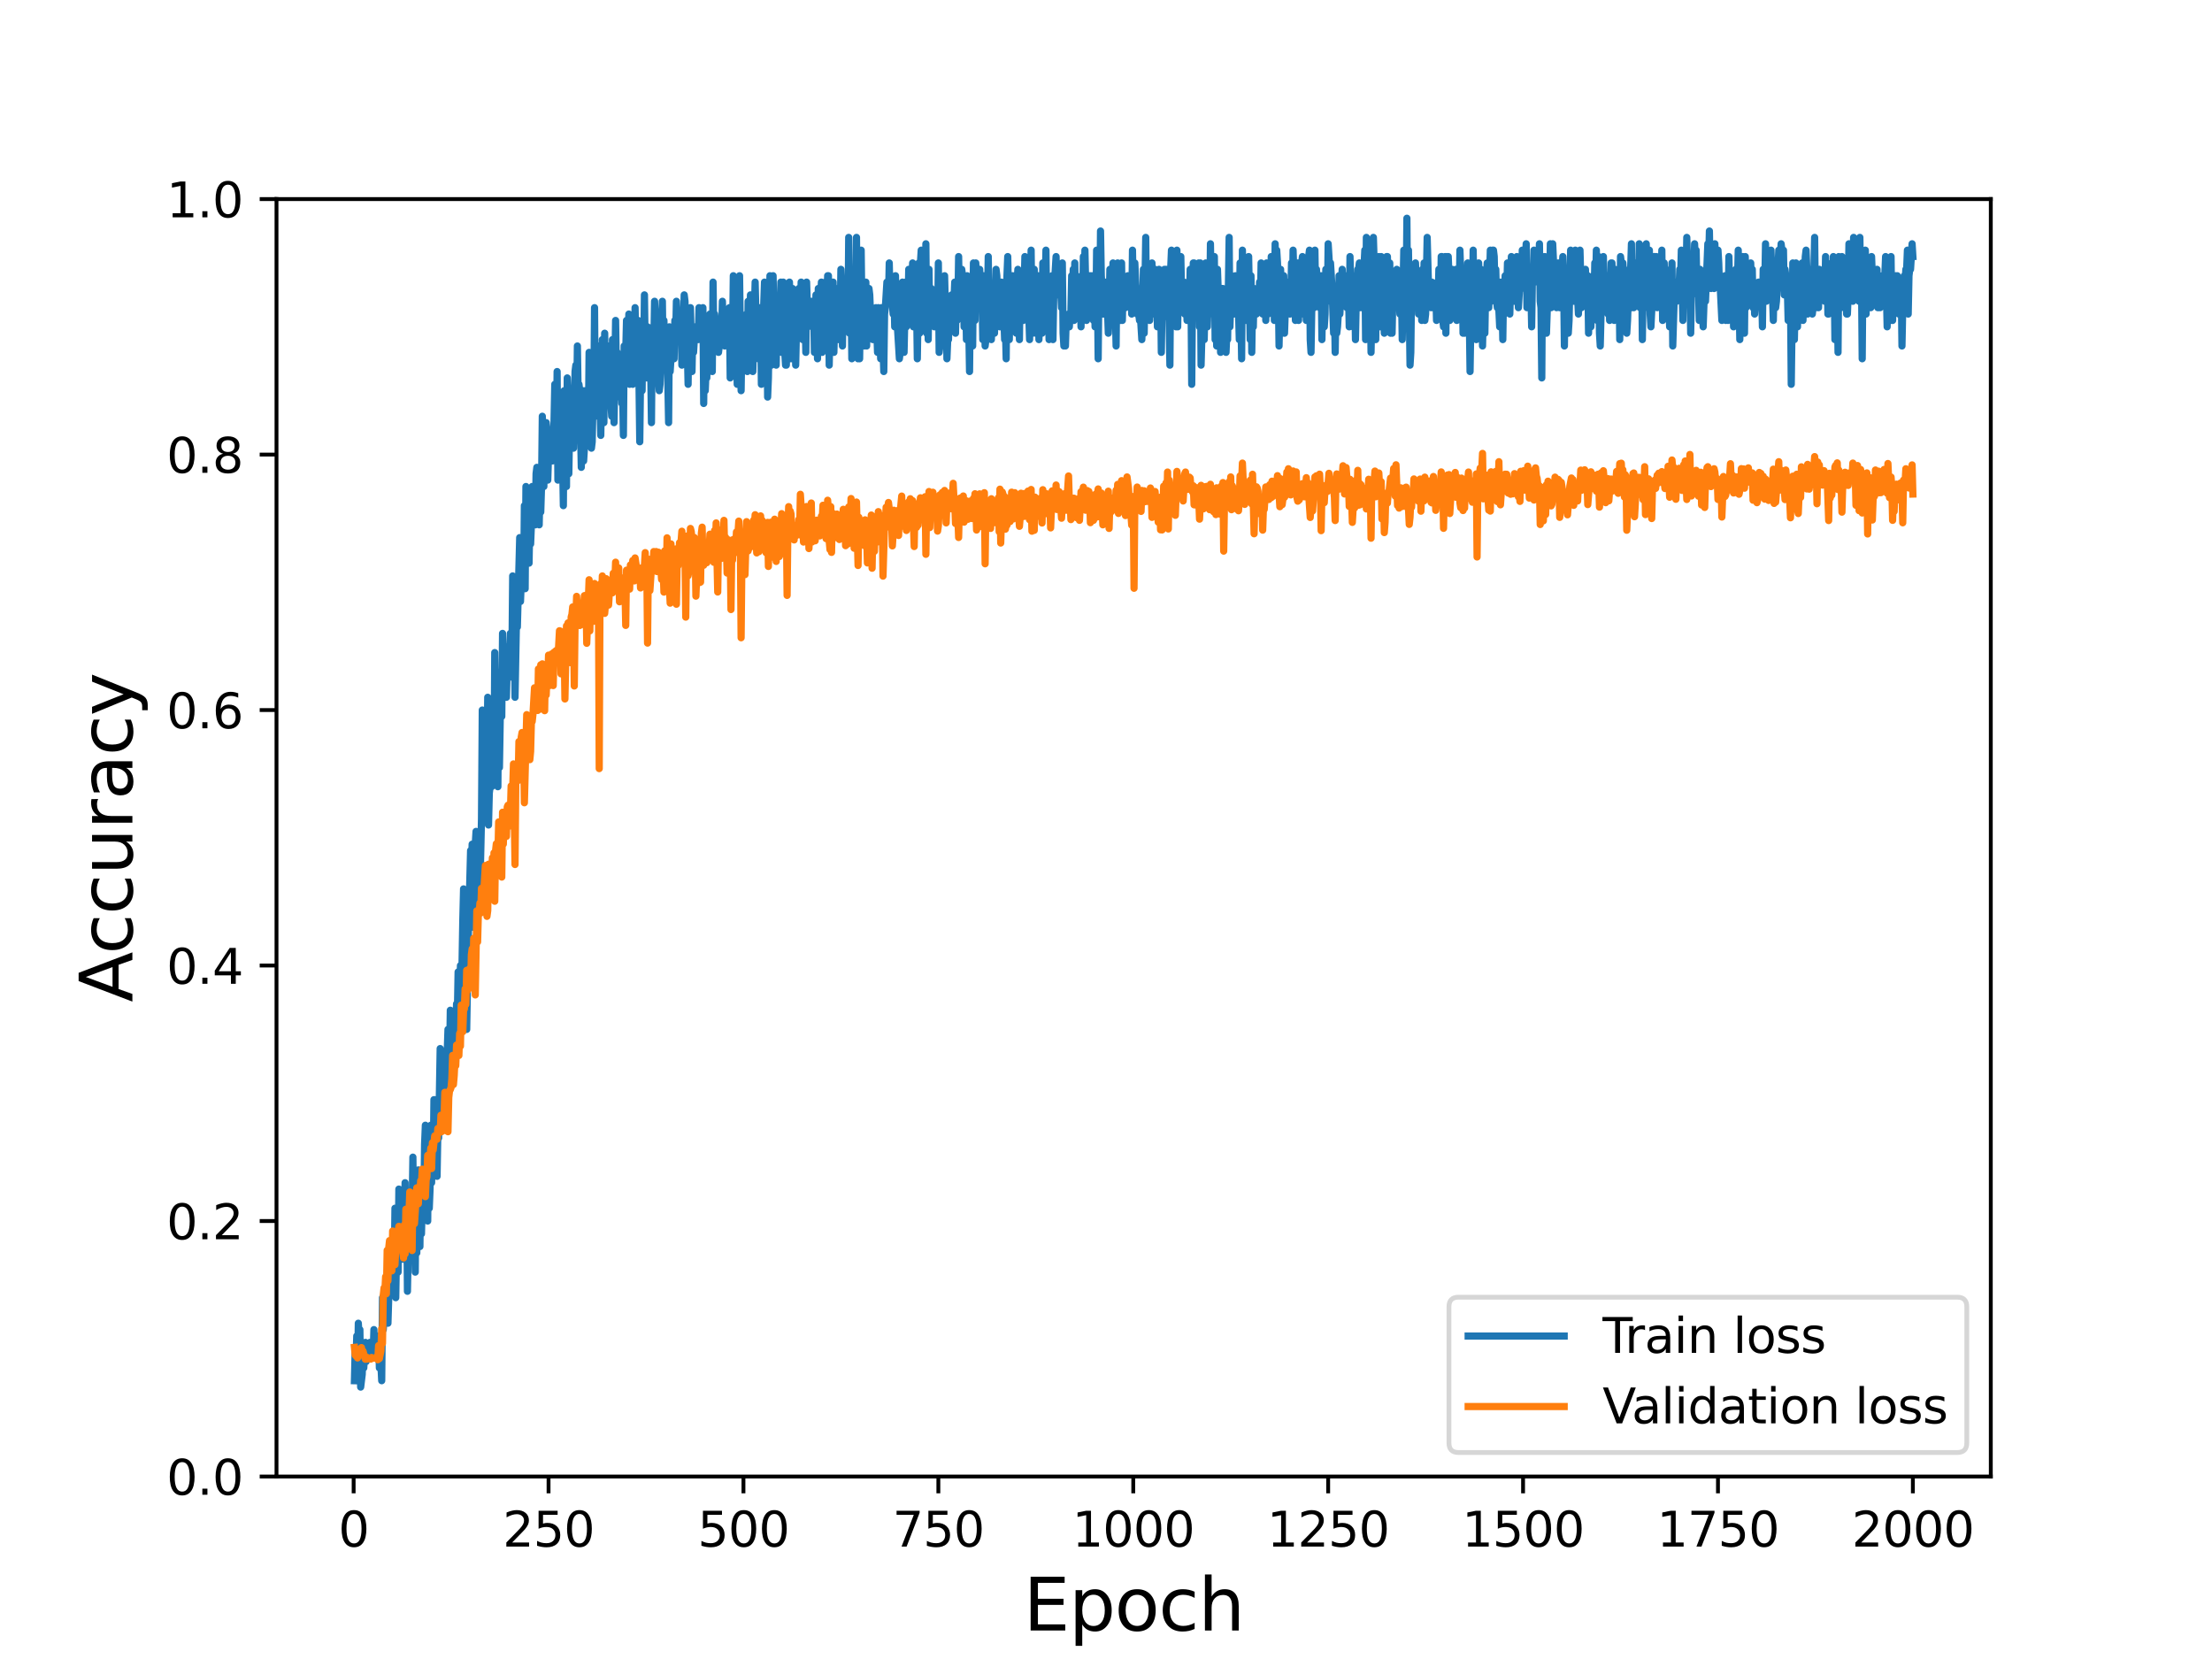<?xml version="1.0" encoding="utf-8" standalone="no"?>
<!DOCTYPE svg PUBLIC "-//W3C//DTD SVG 1.1//EN"
  "http://www.w3.org/Graphics/SVG/1.1/DTD/svg11.dtd">
<svg height="345.6pt" version="1.1" viewBox="0 0 460.8 345.6" width="460.8pt" xmlns="http://www.w3.org/2000/svg" xmlns:xlink="http://www.w3.org/1999/xlink">
 <defs>
  <style type="text/css">*{stroke-linecap:butt;stroke-linejoin:round;}</style>
 </defs>
 <g id="figure_1">
  <g id="patch_1">
   <path d="M 0 345.6 
L 460.8 345.6 
L 460.8 0 
L 0 0 
z
" style="fill:#ffffff;"/>
  </g>
  <g id="axes_1">
   <g id="patch_2">
    <path d="M 57.6 307.584 
L 414.72 307.584 
L 414.72 41.472 
L 57.6 41.472 
z
" style="fill:#ffffff;"/>
   </g>
   <g id="matplotlib.axis_1">
    <g id="xtick_1">
     <g id="line2d_1">
      <defs>
       <path d="M 0 0 
L 0 3.5 
" id="ma2e4cba1c0" style="stroke:#000000;stroke-width:0.8;"/>
      </defs>
      <g>
       <use style="stroke:#000000;stroke-width:0.8;" x="73.67" xlink:href="#ma2e4cba1c0" y="307.584"/>
      </g>
     </g>
     <g id="text_1">
      <!-- 0 -->
      <g transform="translate(70.489 322.182)scale(0.1 -0.1)">
       <defs>
        <path d="M 2034 4250 
Q 1547 4250 1301 3770 
Q 1056 3291 1056 2328 
Q 1056 1369 1301 889 
Q 1547 409 2034 409 
Q 2525 409 2770 889 
Q 3016 1369 3016 2328 
Q 3016 3291 2770 3770 
Q 2525 4250 2034 4250 
z
M 2034 4750 
Q 2819 4750 3233 4129 
Q 3647 3509 3647 2328 
Q 3647 1150 3233 529 
Q 2819 -91 2034 -91 
Q 1250 -91 836 529 
Q 422 1150 422 2328 
Q 422 3509 836 4129 
Q 1250 4750 2034 4750 
z
" id="DejaVuSans-30" transform="scale(0.016)"/>
       </defs>
       <use xlink:href="#DejaVuSans-30"/>
      </g>
     </g>
    </g>
    <g id="xtick_2">
     <g id="line2d_2">
      <g>
       <use style="stroke:#000000;stroke-width:0.8;" x="114.272" xlink:href="#ma2e4cba1c0" y="307.584"/>
      </g>
     </g>
     <g id="text_2">
      <!-- 250 -->
      <g transform="translate(104.729 322.182)scale(0.1 -0.1)">
       <defs>
        <path d="M 1228 531 
L 3431 531 
L 3431 0 
L 469 0 
L 469 531 
Q 828 903 1448 1529 
Q 2069 2156 2228 2338 
Q 2531 2678 2651 2914 
Q 2772 3150 2772 3378 
Q 2772 3750 2511 3984 
Q 2250 4219 1831 4219 
Q 1534 4219 1204 4116 
Q 875 4013 500 3803 
L 500 4441 
Q 881 4594 1212 4672 
Q 1544 4750 1819 4750 
Q 2544 4750 2975 4387 
Q 3406 4025 3406 3419 
Q 3406 3131 3298 2873 
Q 3191 2616 2906 2266 
Q 2828 2175 2409 1742 
Q 1991 1309 1228 531 
z
" id="DejaVuSans-32" transform="scale(0.016)"/>
        <path d="M 691 4666 
L 3169 4666 
L 3169 4134 
L 1269 4134 
L 1269 2991 
Q 1406 3038 1543 3061 
Q 1681 3084 1819 3084 
Q 2600 3084 3056 2656 
Q 3513 2228 3513 1497 
Q 3513 744 3044 326 
Q 2575 -91 1722 -91 
Q 1428 -91 1123 -41 
Q 819 9 494 109 
L 494 744 
Q 775 591 1075 516 
Q 1375 441 1709 441 
Q 2250 441 2565 725 
Q 2881 1009 2881 1497 
Q 2881 1984 2565 2268 
Q 2250 2553 1709 2553 
Q 1456 2553 1204 2497 
Q 953 2441 691 2322 
L 691 4666 
z
" id="DejaVuSans-35" transform="scale(0.016)"/>
       </defs>
       <use xlink:href="#DejaVuSans-32"/>
       <use x="63.623" xlink:href="#DejaVuSans-35"/>
       <use x="127.246" xlink:href="#DejaVuSans-30"/>
      </g>
     </g>
    </g>
    <g id="xtick_3">
     <g id="line2d_3">
      <g>
       <use style="stroke:#000000;stroke-width:0.8;" x="154.875" xlink:href="#ma2e4cba1c0" y="307.584"/>
      </g>
     </g>
     <g id="text_3">
      <!-- 500 -->
      <g transform="translate(145.331 322.182)scale(0.1 -0.1)">
       <use xlink:href="#DejaVuSans-35"/>
       <use x="63.623" xlink:href="#DejaVuSans-30"/>
       <use x="127.246" xlink:href="#DejaVuSans-30"/>
      </g>
     </g>
    </g>
    <g id="xtick_4">
     <g id="line2d_4">
      <g>
       <use style="stroke:#000000;stroke-width:0.8;" x="195.477" xlink:href="#ma2e4cba1c0" y="307.584"/>
      </g>
     </g>
     <g id="text_4">
      <!-- 750 -->
      <g transform="translate(185.933 322.182)scale(0.1 -0.1)">
       <defs>
        <path d="M 525 4666 
L 3525 4666 
L 3525 4397 
L 1831 0 
L 1172 0 
L 2766 4134 
L 525 4134 
L 525 4666 
z
" id="DejaVuSans-37" transform="scale(0.016)"/>
       </defs>
       <use xlink:href="#DejaVuSans-37"/>
       <use x="63.623" xlink:href="#DejaVuSans-35"/>
       <use x="127.246" xlink:href="#DejaVuSans-30"/>
      </g>
     </g>
    </g>
    <g id="xtick_5">
     <g id="line2d_5">
      <g>
       <use style="stroke:#000000;stroke-width:0.8;" x="236.079" xlink:href="#ma2e4cba1c0" y="307.584"/>
      </g>
     </g>
     <g id="text_5">
      <!-- 1000 -->
      <g transform="translate(223.354 322.182)scale(0.1 -0.1)">
       <defs>
        <path d="M 794 531 
L 1825 531 
L 1825 4091 
L 703 3866 
L 703 4441 
L 1819 4666 
L 2450 4666 
L 2450 531 
L 3481 531 
L 3481 0 
L 794 0 
L 794 531 
z
" id="DejaVuSans-31" transform="scale(0.016)"/>
       </defs>
       <use xlink:href="#DejaVuSans-31"/>
       <use x="63.623" xlink:href="#DejaVuSans-30"/>
       <use x="127.246" xlink:href="#DejaVuSans-30"/>
       <use x="190.869" xlink:href="#DejaVuSans-30"/>
      </g>
     </g>
    </g>
    <g id="xtick_6">
     <g id="line2d_6">
      <g>
       <use style="stroke:#000000;stroke-width:0.8;" x="276.681" xlink:href="#ma2e4cba1c0" y="307.584"/>
      </g>
     </g>
     <g id="text_6">
      <!-- 1250 -->
      <g transform="translate(263.956 322.182)scale(0.1 -0.1)">
       <use xlink:href="#DejaVuSans-31"/>
       <use x="63.623" xlink:href="#DejaVuSans-32"/>
       <use x="127.246" xlink:href="#DejaVuSans-35"/>
       <use x="190.869" xlink:href="#DejaVuSans-30"/>
      </g>
     </g>
    </g>
    <g id="xtick_7">
     <g id="line2d_7">
      <g>
       <use style="stroke:#000000;stroke-width:0.8;" x="317.283" xlink:href="#ma2e4cba1c0" y="307.584"/>
      </g>
     </g>
     <g id="text_7">
      <!-- 1500 -->
      <g transform="translate(304.558 322.182)scale(0.1 -0.1)">
       <use xlink:href="#DejaVuSans-31"/>
       <use x="63.623" xlink:href="#DejaVuSans-35"/>
       <use x="127.246" xlink:href="#DejaVuSans-30"/>
       <use x="190.869" xlink:href="#DejaVuSans-30"/>
      </g>
     </g>
    </g>
    <g id="xtick_8">
     <g id="line2d_8">
      <g>
       <use style="stroke:#000000;stroke-width:0.8;" x="357.885" xlink:href="#ma2e4cba1c0" y="307.584"/>
      </g>
     </g>
     <g id="text_8">
      <!-- 1750 -->
      <g transform="translate(345.16 322.182)scale(0.1 -0.1)">
       <use xlink:href="#DejaVuSans-31"/>
       <use x="63.623" xlink:href="#DejaVuSans-37"/>
       <use x="127.246" xlink:href="#DejaVuSans-35"/>
       <use x="190.869" xlink:href="#DejaVuSans-30"/>
      </g>
     </g>
    </g>
    <g id="xtick_9">
     <g id="line2d_9">
      <g>
       <use style="stroke:#000000;stroke-width:0.8;" x="398.487" xlink:href="#ma2e4cba1c0" y="307.584"/>
      </g>
     </g>
     <g id="text_9">
      <!-- 2000 -->
      <g transform="translate(385.762 322.182)scale(0.1 -0.1)">
       <use xlink:href="#DejaVuSans-32"/>
       <use x="63.623" xlink:href="#DejaVuSans-30"/>
       <use x="127.246" xlink:href="#DejaVuSans-30"/>
       <use x="190.869" xlink:href="#DejaVuSans-30"/>
      </g>
     </g>
    </g>
    <g id="text_10">
     <!-- Epoch -->
     <g transform="translate(213.194 339.66)scale(0.15 -0.15)">
      <defs>
       <path d="M 628 4666 
L 3578 4666 
L 3578 4134 
L 1259 4134 
L 1259 2753 
L 3481 2753 
L 3481 2222 
L 1259 2222 
L 1259 531 
L 3634 531 
L 3634 0 
L 628 0 
L 628 4666 
z
" id="DejaVuSans-45" transform="scale(0.016)"/>
       <path d="M 1159 525 
L 1159 -1331 
L 581 -1331 
L 581 3500 
L 1159 3500 
L 1159 2969 
Q 1341 3281 1617 3432 
Q 1894 3584 2278 3584 
Q 2916 3584 3314 3078 
Q 3713 2572 3713 1747 
Q 3713 922 3314 415 
Q 2916 -91 2278 -91 
Q 1894 -91 1617 61 
Q 1341 213 1159 525 
z
M 3116 1747 
Q 3116 2381 2855 2742 
Q 2594 3103 2138 3103 
Q 1681 3103 1420 2742 
Q 1159 2381 1159 1747 
Q 1159 1113 1420 752 
Q 1681 391 2138 391 
Q 2594 391 2855 752 
Q 3116 1113 3116 1747 
z
" id="DejaVuSans-70" transform="scale(0.016)"/>
       <path d="M 1959 3097 
Q 1497 3097 1228 2736 
Q 959 2375 959 1747 
Q 959 1119 1226 758 
Q 1494 397 1959 397 
Q 2419 397 2687 759 
Q 2956 1122 2956 1747 
Q 2956 2369 2687 2733 
Q 2419 3097 1959 3097 
z
M 1959 3584 
Q 2709 3584 3137 3096 
Q 3566 2609 3566 1747 
Q 3566 888 3137 398 
Q 2709 -91 1959 -91 
Q 1206 -91 779 398 
Q 353 888 353 1747 
Q 353 2609 779 3096 
Q 1206 3584 1959 3584 
z
" id="DejaVuSans-6f" transform="scale(0.016)"/>
       <path d="M 3122 3366 
L 3122 2828 
Q 2878 2963 2633 3030 
Q 2388 3097 2138 3097 
Q 1578 3097 1268 2742 
Q 959 2388 959 1747 
Q 959 1106 1268 751 
Q 1578 397 2138 397 
Q 2388 397 2633 464 
Q 2878 531 3122 666 
L 3122 134 
Q 2881 22 2623 -34 
Q 2366 -91 2075 -91 
Q 1284 -91 818 406 
Q 353 903 353 1747 
Q 353 2603 823 3093 
Q 1294 3584 2113 3584 
Q 2378 3584 2631 3529 
Q 2884 3475 3122 3366 
z
" id="DejaVuSans-63" transform="scale(0.016)"/>
       <path d="M 3513 2113 
L 3513 0 
L 2938 0 
L 2938 2094 
Q 2938 2591 2744 2837 
Q 2550 3084 2163 3084 
Q 1697 3084 1428 2787 
Q 1159 2491 1159 1978 
L 1159 0 
L 581 0 
L 581 4863 
L 1159 4863 
L 1159 2956 
Q 1366 3272 1645 3428 
Q 1925 3584 2291 3584 
Q 2894 3584 3203 3211 
Q 3513 2838 3513 2113 
z
" id="DejaVuSans-68" transform="scale(0.016)"/>
      </defs>
      <use xlink:href="#DejaVuSans-45"/>
      <use x="63.184" xlink:href="#DejaVuSans-70"/>
      <use x="126.66" xlink:href="#DejaVuSans-6f"/>
      <use x="187.842" xlink:href="#DejaVuSans-63"/>
      <use x="242.822" xlink:href="#DejaVuSans-68"/>
     </g>
    </g>
   </g>
   <g id="matplotlib.axis_2">
    <g id="ytick_1">
     <g id="line2d_10">
      <defs>
       <path d="M 0 0 
L -3.5 0 
" id="m15281b6158" style="stroke:#000000;stroke-width:0.8;"/>
      </defs>
      <g>
       <use style="stroke:#000000;stroke-width:0.8;" x="57.6" xlink:href="#m15281b6158" y="307.584"/>
      </g>
     </g>
     <g id="text_11">
      <!-- 0.0 -->
      <g transform="translate(34.697 311.383)scale(0.1 -0.1)">
       <defs>
        <path d="M 684 794 
L 1344 794 
L 1344 0 
L 684 0 
L 684 794 
z
" id="DejaVuSans-2e" transform="scale(0.016)"/>
       </defs>
       <use xlink:href="#DejaVuSans-30"/>
       <use x="63.623" xlink:href="#DejaVuSans-2e"/>
       <use x="95.41" xlink:href="#DejaVuSans-30"/>
      </g>
     </g>
    </g>
    <g id="ytick_2">
     <g id="line2d_11">
      <g>
       <use style="stroke:#000000;stroke-width:0.8;" x="57.6" xlink:href="#m15281b6158" y="254.362"/>
      </g>
     </g>
     <g id="text_12">
      <!-- 0.2 -->
      <g transform="translate(34.697 258.161)scale(0.1 -0.1)">
       <use xlink:href="#DejaVuSans-30"/>
       <use x="63.623" xlink:href="#DejaVuSans-2e"/>
       <use x="95.41" xlink:href="#DejaVuSans-32"/>
      </g>
     </g>
    </g>
    <g id="ytick_3">
     <g id="line2d_12">
      <g>
       <use style="stroke:#000000;stroke-width:0.8;" x="57.6" xlink:href="#m15281b6158" y="201.139"/>
      </g>
     </g>
     <g id="text_13">
      <!-- 0.4 -->
      <g transform="translate(34.697 204.938)scale(0.1 -0.1)">
       <defs>
        <path d="M 2419 4116 
L 825 1625 
L 2419 1625 
L 2419 4116 
z
M 2253 4666 
L 3047 4666 
L 3047 1625 
L 3713 1625 
L 3713 1100 
L 3047 1100 
L 3047 0 
L 2419 0 
L 2419 1100 
L 313 1100 
L 313 1709 
L 2253 4666 
z
" id="DejaVuSans-34" transform="scale(0.016)"/>
       </defs>
       <use xlink:href="#DejaVuSans-30"/>
       <use x="63.623" xlink:href="#DejaVuSans-2e"/>
       <use x="95.41" xlink:href="#DejaVuSans-34"/>
      </g>
     </g>
    </g>
    <g id="ytick_4">
     <g id="line2d_13">
      <g>
       <use style="stroke:#000000;stroke-width:0.8;" x="57.6" xlink:href="#m15281b6158" y="147.917"/>
      </g>
     </g>
     <g id="text_14">
      <!-- 0.6 -->
      <g transform="translate(34.697 151.716)scale(0.1 -0.1)">
       <defs>
        <path d="M 2113 2584 
Q 1688 2584 1439 2293 
Q 1191 2003 1191 1497 
Q 1191 994 1439 701 
Q 1688 409 2113 409 
Q 2538 409 2786 701 
Q 3034 994 3034 1497 
Q 3034 2003 2786 2293 
Q 2538 2584 2113 2584 
z
M 3366 4563 
L 3366 3988 
Q 3128 4100 2886 4159 
Q 2644 4219 2406 4219 
Q 1781 4219 1451 3797 
Q 1122 3375 1075 2522 
Q 1259 2794 1537 2939 
Q 1816 3084 2150 3084 
Q 2853 3084 3261 2657 
Q 3669 2231 3669 1497 
Q 3669 778 3244 343 
Q 2819 -91 2113 -91 
Q 1303 -91 875 529 
Q 447 1150 447 2328 
Q 447 3434 972 4092 
Q 1497 4750 2381 4750 
Q 2619 4750 2861 4703 
Q 3103 4656 3366 4563 
z
" id="DejaVuSans-36" transform="scale(0.016)"/>
       </defs>
       <use xlink:href="#DejaVuSans-30"/>
       <use x="63.623" xlink:href="#DejaVuSans-2e"/>
       <use x="95.41" xlink:href="#DejaVuSans-36"/>
      </g>
     </g>
    </g>
    <g id="ytick_5">
     <g id="line2d_14">
      <g>
       <use style="stroke:#000000;stroke-width:0.8;" x="57.6" xlink:href="#m15281b6158" y="94.694"/>
      </g>
     </g>
     <g id="text_15">
      <!-- 0.8 -->
      <g transform="translate(34.697 98.494)scale(0.1 -0.1)">
       <defs>
        <path d="M 2034 2216 
Q 1584 2216 1326 1975 
Q 1069 1734 1069 1313 
Q 1069 891 1326 650 
Q 1584 409 2034 409 
Q 2484 409 2743 651 
Q 3003 894 3003 1313 
Q 3003 1734 2745 1975 
Q 2488 2216 2034 2216 
z
M 1403 2484 
Q 997 2584 770 2862 
Q 544 3141 544 3541 
Q 544 4100 942 4425 
Q 1341 4750 2034 4750 
Q 2731 4750 3128 4425 
Q 3525 4100 3525 3541 
Q 3525 3141 3298 2862 
Q 3072 2584 2669 2484 
Q 3125 2378 3379 2068 
Q 3634 1759 3634 1313 
Q 3634 634 3220 271 
Q 2806 -91 2034 -91 
Q 1263 -91 848 271 
Q 434 634 434 1313 
Q 434 1759 690 2068 
Q 947 2378 1403 2484 
z
M 1172 3481 
Q 1172 3119 1398 2916 
Q 1625 2713 2034 2713 
Q 2441 2713 2670 2916 
Q 2900 3119 2900 3481 
Q 2900 3844 2670 4047 
Q 2441 4250 2034 4250 
Q 1625 4250 1398 4047 
Q 1172 3844 1172 3481 
z
" id="DejaVuSans-38" transform="scale(0.016)"/>
       </defs>
       <use xlink:href="#DejaVuSans-30"/>
       <use x="63.623" xlink:href="#DejaVuSans-2e"/>
       <use x="95.41" xlink:href="#DejaVuSans-38"/>
      </g>
     </g>
    </g>
    <g id="ytick_6">
     <g id="line2d_15">
      <g>
       <use style="stroke:#000000;stroke-width:0.8;" x="57.6" xlink:href="#m15281b6158" y="41.472"/>
      </g>
     </g>
     <g id="text_16">
      <!-- 1.0 -->
      <g transform="translate(34.697 45.271)scale(0.1 -0.1)">
       <use xlink:href="#DejaVuSans-31"/>
       <use x="63.623" xlink:href="#DejaVuSans-2e"/>
       <use x="95.41" xlink:href="#DejaVuSans-30"/>
      </g>
     </g>
    </g>
    <g id="text_17">
     <!-- Accuracy -->
     <g transform="translate(27.577 208.77)rotate(-90)scale(0.15 -0.15)">
      <defs>
       <path d="M 2188 4044 
L 1331 1722 
L 3047 1722 
L 2188 4044 
z
M 1831 4666 
L 2547 4666 
L 4325 0 
L 3669 0 
L 3244 1197 
L 1141 1197 
L 716 0 
L 50 0 
L 1831 4666 
z
" id="DejaVuSans-41" transform="scale(0.016)"/>
       <path d="M 544 1381 
L 544 3500 
L 1119 3500 
L 1119 1403 
Q 1119 906 1312 657 
Q 1506 409 1894 409 
Q 2359 409 2629 706 
Q 2900 1003 2900 1516 
L 2900 3500 
L 3475 3500 
L 3475 0 
L 2900 0 
L 2900 538 
Q 2691 219 2414 64 
Q 2138 -91 1772 -91 
Q 1169 -91 856 284 
Q 544 659 544 1381 
z
M 1991 3584 
L 1991 3584 
z
" id="DejaVuSans-75" transform="scale(0.016)"/>
       <path d="M 2631 2963 
Q 2534 3019 2420 3045 
Q 2306 3072 2169 3072 
Q 1681 3072 1420 2755 
Q 1159 2438 1159 1844 
L 1159 0 
L 581 0 
L 581 3500 
L 1159 3500 
L 1159 2956 
Q 1341 3275 1631 3429 
Q 1922 3584 2338 3584 
Q 2397 3584 2469 3576 
Q 2541 3569 2628 3553 
L 2631 2963 
z
" id="DejaVuSans-72" transform="scale(0.016)"/>
       <path d="M 2194 1759 
Q 1497 1759 1228 1600 
Q 959 1441 959 1056 
Q 959 750 1161 570 
Q 1363 391 1709 391 
Q 2188 391 2477 730 
Q 2766 1069 2766 1631 
L 2766 1759 
L 2194 1759 
z
M 3341 1997 
L 3341 0 
L 2766 0 
L 2766 531 
Q 2569 213 2275 61 
Q 1981 -91 1556 -91 
Q 1019 -91 701 211 
Q 384 513 384 1019 
Q 384 1609 779 1909 
Q 1175 2209 1959 2209 
L 2766 2209 
L 2766 2266 
Q 2766 2663 2505 2880 
Q 2244 3097 1772 3097 
Q 1472 3097 1187 3025 
Q 903 2953 641 2809 
L 641 3341 
Q 956 3463 1253 3523 
Q 1550 3584 1831 3584 
Q 2591 3584 2966 3190 
Q 3341 2797 3341 1997 
z
" id="DejaVuSans-61" transform="scale(0.016)"/>
       <path d="M 2059 -325 
Q 1816 -950 1584 -1140 
Q 1353 -1331 966 -1331 
L 506 -1331 
L 506 -850 
L 844 -850 
Q 1081 -850 1212 -737 
Q 1344 -625 1503 -206 
L 1606 56 
L 191 3500 
L 800 3500 
L 1894 763 
L 2988 3500 
L 3597 3500 
L 2059 -325 
z
" id="DejaVuSans-79" transform="scale(0.016)"/>
      </defs>
      <use xlink:href="#DejaVuSans-41"/>
      <use x="66.658" xlink:href="#DejaVuSans-63"/>
      <use x="121.639" xlink:href="#DejaVuSans-63"/>
      <use x="176.619" xlink:href="#DejaVuSans-75"/>
      <use x="239.998" xlink:href="#DejaVuSans-72"/>
      <use x="281.111" xlink:href="#DejaVuSans-61"/>
      <use x="342.391" xlink:href="#DejaVuSans-63"/>
      <use x="397.371" xlink:href="#DejaVuSans-79"/>
     </g>
    </g>
   </g>
   <g id="line2d_16">
    <path clip-path="url(#p17cd6d91ac)" d="M 73.833 287.626 
L 73.995 280.973 
L 74.158 283.634 
L 74.32 278.312 
L 74.482 286.295 
L 74.645 275.651 
L 74.807 278.312 
L 74.97 276.981 
L 75.132 288.956 
L 75.457 286.295 
L 75.619 280.973 
L 75.782 284.964 
L 76.106 279.642 
L 76.269 283.634 
L 76.431 282.303 
L 76.594 282.303 
L 76.756 280.973 
L 76.918 280.973 
L 77.081 279.642 
L 77.243 282.303 
L 77.406 282.303 
L 77.568 280.973 
L 77.731 282.303 
L 77.893 276.981 
L 78.055 282.303 
L 78.218 280.973 
L 78.38 282.303 
L 78.543 279.642 
L 78.705 279.642 
L 78.867 278.312 
L 79.03 284.964 
L 79.192 280.973 
L 79.517 287.626 
L 79.679 270.328 
L 79.842 276.981 
L 80.004 274.32 
L 80.167 274.32 
L 80.329 268.998 
L 80.491 274.32 
L 80.654 270.328 
L 80.816 275.651 
L 81.141 265.006 
L 81.304 268.998 
L 81.466 263.676 
L 81.628 263.676 
L 81.791 261.014 
L 81.953 261.014 
L 82.116 265.006 
L 82.278 251.7 
L 82.44 270.328 
L 82.603 261.014 
L 82.765 259.684 
L 82.928 265.006 
L 83.09 247.709 
L 83.252 258.353 
L 83.577 262.345 
L 83.74 259.684 
L 84.064 247.709 
L 84.227 262.345 
L 84.389 246.378 
L 84.552 262.345 
L 84.714 249.039 
L 84.877 268.998 
L 85.201 251.7 
L 85.364 262.345 
L 85.526 250.37 
L 85.689 254.362 
L 85.851 251.7 
L 86.013 241.056 
L 86.176 257.023 
L 86.338 247.709 
L 86.501 265.006 
L 86.663 249.039 
L 86.825 261.014 
L 87.15 243.717 
L 87.313 257.023 
L 87.475 259.684 
L 87.637 245.048 
L 87.8 257.023 
L 87.962 250.37 
L 88.125 254.362 
L 88.287 251.7 
L 88.449 238.395 
L 88.612 234.403 
L 88.774 249.039 
L 88.937 245.048 
L 89.099 254.362 
L 89.262 237.064 
L 89.424 251.7 
L 89.586 247.709 
L 89.749 234.403 
L 89.911 246.378 
L 90.074 234.403 
L 90.236 243.717 
L 90.398 229.081 
L 90.561 229.081 
L 90.723 230.412 
L 90.886 233.073 
L 91.048 245.048 
L 91.21 235.734 
L 91.373 237.064 
L 91.698 218.436 
L 91.86 235.734 
L 92.022 225.089 
L 92.185 222.428 
L 92.347 233.073 
L 92.51 227.75 
L 92.672 230.412 
L 92.835 229.081 
L 93.322 214.445 
L 93.484 214.445 
L 93.647 221.098 
L 93.809 210.453 
L 93.971 218.436 
L 94.296 214.445 
L 94.459 223.759 
L 94.621 214.445 
L 94.783 214.445 
L 94.946 215.775 
L 95.108 209.123 
L 95.271 211.784 
L 95.433 202.47 
L 95.758 207.792 
L 95.92 201.139 
L 96.083 210.453 
L 96.408 191.825 
L 96.57 185.172 
L 96.732 187.834 
L 96.895 197.148 
L 97.057 193.156 
L 97.22 214.445 
L 97.544 195.817 
L 98.032 177.189 
L 98.194 181.181 
L 98.356 175.859 
L 98.519 193.156 
L 98.681 181.181 
L 98.844 185.172 
L 99.006 175.859 
L 99.168 173.197 
L 99.331 191.825 
L 99.493 178.52 
L 99.656 179.85 
L 99.818 186.503 
L 99.98 185.172 
L 100.305 170.536 
L 100.468 147.917 
L 100.63 167.875 
L 100.793 166.545 
L 100.955 170.536 
L 101.117 147.917 
L 101.28 165.214 
L 101.442 159.892 
L 101.605 145.256 
L 101.767 171.867 
L 101.929 165.214 
L 102.092 163.884 
L 102.254 153.239 
L 102.417 163.884 
L 102.579 154.57 
L 102.741 155.9 
L 102.904 162.553 
L 103.066 135.942 
L 103.391 159.892 
L 103.553 155.9 
L 103.716 163.884 
L 103.878 143.925 
L 104.041 159.892 
L 104.366 139.933 
L 104.528 149.247 
L 104.69 131.95 
L 104.853 145.256 
L 105.015 134.611 
L 105.178 135.942 
L 105.502 145.256 
L 105.665 138.603 
L 105.827 138.603 
L 105.99 139.933 
L 106.314 131.95 
L 106.477 133.281 
L 106.639 137.272 
L 106.802 119.975 
L 106.964 141.264 
L 107.126 127.958 
L 107.289 145.256 
L 107.614 127.958 
L 107.776 130.62 
L 108.263 111.992 
L 108.426 125.297 
L 108.588 121.306 
L 108.751 111.992 
L 108.913 121.306 
L 109.075 122.636 
L 109.238 105.339 
L 109.4 122.636 
L 109.563 101.347 
L 109.725 114.653 
L 109.887 114.653 
L 110.05 108 
L 110.212 117.314 
L 110.375 108 
L 110.537 113.322 
L 110.699 109.331 
L 110.862 101.347 
L 111.187 108 
L 111.349 105.339 
L 111.511 109.331 
L 111.674 98.686 
L 111.836 97.356 
L 111.999 98.686 
L 112.161 108 
L 112.324 109.331 
L 112.486 101.347 
L 112.648 106.669 
L 112.811 101.347 
L 112.973 86.711 
L 113.136 100.017 
L 113.298 101.347 
L 113.46 90.703 
L 113.623 93.364 
L 113.785 88.042 
L 113.948 98.686 
L 114.11 100.017 
L 114.272 94.694 
L 114.435 93.364 
L 114.597 94.694 
L 114.76 93.364 
L 114.922 93.364 
L 115.084 96.025 
L 115.247 89.372 
L 115.409 88.042 
L 115.572 80.058 
L 115.734 80.058 
L 115.897 93.364 
L 116.059 77.397 
L 116.221 100.017 
L 116.384 88.042 
L 116.546 93.364 
L 116.709 88.042 
L 116.871 98.686 
L 117.033 86.711 
L 117.358 105.339 
L 117.521 81.389 
L 117.683 82.719 
L 117.845 97.356 
L 118.008 101.347 
L 118.17 78.728 
L 118.333 82.719 
L 118.495 98.686 
L 118.657 89.372 
L 118.82 88.042 
L 118.982 89.372 
L 119.145 82.719 
L 119.47 93.364 
L 119.794 77.397 
L 119.957 76.067 
L 120.119 85.38 
L 120.282 72.075 
L 120.444 82.719 
L 120.606 80.058 
L 120.769 81.389 
L 121.094 97.356 
L 121.418 81.389 
L 121.581 96.025 
L 121.743 93.364 
L 121.906 81.389 
L 122.068 82.719 
L 122.23 88.042 
L 122.393 86.711 
L 122.555 90.703 
L 122.718 73.405 
L 122.88 74.736 
L 123.042 77.397 
L 123.205 93.364 
L 123.367 92.033 
L 123.53 84.05 
L 123.692 84.05 
L 123.855 64.092 
L 124.017 86.711 
L 124.179 85.38 
L 124.342 81.389 
L 124.504 85.38 
L 124.667 72.075 
L 125.154 90.703 
L 125.479 70.744 
L 125.641 76.067 
L 125.803 88.042 
L 125.966 69.414 
L 126.128 84.05 
L 126.291 72.075 
L 126.453 80.058 
L 126.615 77.397 
L 126.778 72.075 
L 126.94 81.389 
L 127.103 72.075 
L 127.265 84.05 
L 127.428 86.711 
L 127.59 70.744 
L 127.915 88.042 
L 128.24 66.753 
L 128.402 77.397 
L 128.564 73.405 
L 129.052 82.719 
L 129.214 82.719 
L 129.376 78.728 
L 129.539 84.05 
L 129.701 81.389 
L 129.864 90.703 
L 130.026 72.075 
L 130.188 74.736 
L 130.351 73.405 
L 130.513 66.753 
L 130.676 77.397 
L 131.001 65.422 
L 131.163 80.058 
L 131.325 70.744 
L 131.488 73.405 
L 131.65 68.083 
L 131.813 80.058 
L 131.975 68.083 
L 132.137 76.067 
L 132.3 64.092 
L 132.462 72.075 
L 132.625 73.405 
L 132.787 77.397 
L 132.949 66.753 
L 133.274 92.033 
L 133.437 78.728 
L 133.599 76.067 
L 133.761 81.389 
L 133.924 68.083 
L 134.086 76.067 
L 134.249 61.43 
L 134.411 73.405 
L 134.573 73.405 
L 134.736 78.728 
L 134.898 68.083 
L 135.061 78.728 
L 135.223 78.728 
L 135.548 76.067 
L 135.71 88.042 
L 135.873 69.414 
L 136.035 68.083 
L 136.198 72.075 
L 136.36 62.761 
L 136.847 72.075 
L 137.01 69.414 
L 137.172 78.728 
L 137.334 81.389 
L 137.497 80.058 
L 137.659 76.067 
L 137.984 62.761 
L 138.146 76.067 
L 138.309 66.753 
L 138.471 74.736 
L 138.634 73.405 
L 138.796 70.744 
L 138.959 70.744 
L 139.283 88.042 
L 139.446 68.083 
L 139.608 77.397 
L 140.095 69.414 
L 140.258 69.414 
L 140.42 74.736 
L 140.583 66.753 
L 140.745 70.744 
L 140.907 62.761 
L 141.232 70.744 
L 141.557 68.083 
L 141.719 70.744 
L 141.882 65.422 
L 142.044 76.067 
L 142.207 73.405 
L 142.532 61.43 
L 142.694 62.761 
L 142.856 69.414 
L 143.019 65.422 
L 143.344 80.058 
L 143.506 66.753 
L 143.668 70.744 
L 143.831 64.092 
L 144.156 77.397 
L 144.318 69.414 
L 144.48 73.405 
L 144.805 68.083 
L 144.968 70.744 
L 145.13 68.083 
L 145.455 70.744 
L 145.617 64.092 
L 145.942 69.414 
L 146.105 65.422 
L 146.267 69.414 
L 146.429 64.092 
L 146.592 84.05 
L 146.754 66.753 
L 146.917 81.389 
L 147.079 77.397 
L 147.241 78.728 
L 147.404 69.414 
L 147.566 73.405 
L 147.891 65.422 
L 148.053 66.753 
L 148.378 77.397 
L 148.541 58.769 
L 148.703 70.744 
L 148.865 65.422 
L 149.028 66.753 
L 149.353 72.075 
L 149.515 68.083 
L 149.677 73.405 
L 149.84 72.075 
L 150.002 66.753 
L 150.165 66.753 
L 150.327 69.414 
L 150.49 62.761 
L 150.652 68.083 
L 150.814 69.414 
L 150.977 72.075 
L 151.139 70.744 
L 151.464 66.753 
L 151.626 70.744 
L 151.789 70.744 
L 151.951 64.092 
L 152.114 78.728 
L 152.276 65.422 
L 152.438 66.753 
L 152.601 70.744 
L 152.763 57.439 
L 152.926 77.397 
L 153.088 73.405 
L 153.25 60.1 
L 153.575 80.058 
L 153.738 58.769 
L 153.9 60.1 
L 154.063 57.439 
L 154.387 81.389 
L 154.55 70.744 
L 154.712 68.083 
L 154.875 72.075 
L 155.037 69.414 
L 155.199 72.075 
L 155.524 65.422 
L 155.687 77.397 
L 155.849 62.761 
L 156.011 70.744 
L 156.174 72.075 
L 156.336 61.43 
L 156.499 64.092 
L 156.661 62.761 
L 156.823 77.397 
L 157.311 58.769 
L 157.636 72.075 
L 157.798 69.414 
L 157.96 74.736 
L 158.123 64.092 
L 158.285 68.083 
L 158.448 65.422 
L 158.61 80.058 
L 158.772 64.092 
L 158.935 68.083 
L 159.26 58.769 
L 159.422 77.397 
L 159.747 60.1 
L 159.909 82.719 
L 160.072 78.728 
L 160.396 57.439 
L 160.721 76.067 
L 161.046 57.439 
L 161.371 73.405 
L 161.533 65.422 
L 161.696 76.067 
L 161.858 66.753 
L 162.021 66.753 
L 162.183 65.422 
L 162.345 72.075 
L 162.67 58.769 
L 162.833 73.405 
L 162.995 61.43 
L 163.157 58.769 
L 163.482 73.405 
L 163.645 76.067 
L 163.807 76.067 
L 164.294 62.761 
L 164.457 58.769 
L 164.781 74.736 
L 164.944 61.43 
L 165.106 60.1 
L 165.269 72.075 
L 165.431 73.405 
L 165.594 68.083 
L 165.756 76.067 
L 166.081 61.43 
L 166.243 66.753 
L 166.406 60.1 
L 166.568 68.083 
L 166.73 66.753 
L 166.893 58.769 
L 167.055 68.083 
L 167.218 70.744 
L 167.38 69.414 
L 167.542 61.43 
L 167.705 64.092 
L 167.867 73.405 
L 168.03 58.769 
L 168.192 64.092 
L 168.354 65.422 
L 168.517 62.761 
L 168.679 64.092 
L 168.842 64.092 
L 169.004 62.761 
L 169.167 68.083 
L 169.491 64.092 
L 169.654 73.405 
L 169.816 69.414 
L 169.979 61.43 
L 170.141 64.092 
L 170.303 74.736 
L 170.466 60.1 
L 170.628 60.1 
L 170.791 65.422 
L 171.115 58.769 
L 171.278 73.405 
L 171.765 66.753 
L 171.927 58.769 
L 172.252 64.092 
L 172.415 57.439 
L 172.577 57.439 
L 172.739 76.067 
L 172.902 68.083 
L 173.064 68.083 
L 173.227 61.43 
L 173.389 65.422 
L 173.552 58.769 
L 173.714 73.405 
L 174.039 61.43 
L 174.201 61.43 
L 174.364 65.422 
L 174.526 60.1 
L 174.688 70.744 
L 174.851 69.414 
L 175.013 66.753 
L 175.176 56.108 
L 175.338 60.1 
L 175.5 72.075 
L 175.663 58.769 
L 175.825 66.753 
L 175.988 64.092 
L 176.15 68.083 
L 176.475 64.092 
L 176.637 68.083 
L 176.8 49.455 
L 176.962 69.414 
L 177.287 60.1 
L 177.449 74.736 
L 177.612 68.083 
L 177.774 69.414 
L 177.937 64.092 
L 178.099 65.422 
L 178.261 62.761 
L 178.424 49.455 
L 178.586 70.744 
L 178.749 74.736 
L 178.911 56.108 
L 179.073 74.736 
L 179.398 52.116 
L 179.561 65.422 
L 179.723 61.43 
L 180.048 72.075 
L 180.21 70.744 
L 180.373 58.769 
L 180.535 72.075 
L 180.698 60.1 
L 180.86 62.761 
L 181.022 60.1 
L 181.185 61.43 
L 181.347 65.422 
L 181.51 64.092 
L 181.672 64.092 
L 181.834 70.744 
L 181.997 69.414 
L 182.159 65.422 
L 182.322 66.753 
L 182.484 64.092 
L 182.809 73.405 
L 182.971 64.092 
L 183.134 69.414 
L 183.296 69.414 
L 183.458 74.736 
L 183.621 64.092 
L 183.783 66.753 
L 184.108 77.397 
L 184.27 65.422 
L 184.433 64.092 
L 184.758 58.769 
L 184.92 62.761 
L 185.083 62.761 
L 185.245 54.778 
L 185.407 61.43 
L 185.57 58.769 
L 186.057 65.422 
L 186.219 60.1 
L 186.382 68.083 
L 186.544 57.439 
L 186.707 66.753 
L 186.869 66.753 
L 187.356 74.736 
L 187.519 73.405 
L 187.681 70.744 
L 187.843 61.43 
L 188.006 58.769 
L 188.168 64.092 
L 188.331 73.405 
L 188.656 58.769 
L 188.818 68.083 
L 188.98 60.1 
L 189.143 65.422 
L 189.305 56.108 
L 189.468 61.43 
L 189.63 58.769 
L 189.955 58.769 
L 190.117 54.778 
L 190.28 68.083 
L 190.604 58.769 
L 190.767 68.083 
L 190.929 62.761 
L 191.092 74.736 
L 191.416 54.778 
L 191.579 69.414 
L 191.741 54.778 
L 191.904 52.116 
L 192.229 65.422 
L 192.391 65.422 
L 192.553 66.753 
L 192.716 65.422 
L 192.878 50.786 
L 193.041 69.414 
L 193.203 61.43 
L 193.365 70.744 
L 193.528 56.108 
L 193.69 68.083 
L 193.853 65.422 
L 194.015 60.1 
L 194.177 65.422 
L 194.34 62.761 
L 194.502 62.761 
L 194.665 68.083 
L 194.827 62.761 
L 194.989 62.761 
L 195.314 68.083 
L 195.477 54.778 
L 195.639 73.405 
L 195.801 72.075 
L 196.126 58.769 
L 196.289 65.422 
L 196.451 62.761 
L 196.614 62.761 
L 196.776 57.439 
L 196.938 64.092 
L 197.101 62.761 
L 197.263 74.736 
L 197.426 70.744 
L 197.588 70.744 
L 197.75 64.092 
L 197.913 68.083 
L 198.075 66.753 
L 198.238 61.43 
L 198.4 62.761 
L 198.562 61.43 
L 198.725 62.761 
L 198.887 58.769 
L 199.05 69.414 
L 199.212 61.43 
L 199.374 66.753 
L 199.537 64.092 
L 199.699 53.447 
L 199.862 64.092 
L 200.349 56.108 
L 200.674 58.769 
L 200.836 68.083 
L 200.999 66.753 
L 201.161 60.1 
L 201.323 70.744 
L 201.486 57.439 
L 201.811 68.083 
L 201.973 77.397 
L 202.135 61.43 
L 202.298 62.761 
L 202.46 65.422 
L 202.623 72.075 
L 202.785 54.778 
L 203.11 66.753 
L 203.272 54.778 
L 203.435 58.769 
L 203.597 56.108 
L 203.76 62.761 
L 204.084 56.108 
L 204.409 64.092 
L 204.572 61.43 
L 204.734 70.744 
L 204.896 57.439 
L 205.059 61.43 
L 205.221 72.075 
L 205.384 70.744 
L 205.546 62.761 
L 205.708 62.761 
L 205.871 53.447 
L 206.033 65.422 
L 206.196 68.083 
L 206.358 60.1 
L 206.52 70.744 
L 206.845 60.1 
L 207.17 69.414 
L 207.495 56.108 
L 207.657 57.439 
L 207.982 65.422 
L 208.145 61.43 
L 208.307 68.083 
L 208.632 58.769 
L 208.794 62.761 
L 208.957 61.43 
L 209.281 70.744 
L 209.444 68.083 
L 209.606 74.736 
L 209.769 57.439 
L 209.931 53.447 
L 210.256 70.744 
L 210.418 61.43 
L 210.581 64.092 
L 210.743 58.769 
L 210.905 57.439 
L 211.23 61.43 
L 211.393 57.439 
L 211.555 61.43 
L 211.718 69.414 
L 211.88 58.769 
L 212.042 56.108 
L 212.205 61.43 
L 212.367 70.744 
L 212.53 57.439 
L 212.692 57.439 
L 212.854 66.753 
L 213.179 66.753 
L 213.504 53.447 
L 213.666 65.422 
L 213.829 54.778 
L 213.991 65.422 
L 214.316 65.422 
L 214.478 70.744 
L 214.803 52.116 
L 214.966 66.753 
L 215.128 69.414 
L 215.291 58.769 
L 215.453 56.108 
L 215.778 69.414 
L 215.94 60.1 
L 216.265 57.439 
L 216.427 70.744 
L 216.752 57.439 
L 216.915 60.1 
L 217.077 69.414 
L 217.239 54.778 
L 217.564 62.761 
L 217.727 60.1 
L 217.889 52.116 
L 218.051 65.422 
L 218.214 57.439 
L 218.376 58.769 
L 218.539 70.744 
L 218.701 66.753 
L 218.863 58.769 
L 219.026 58.769 
L 219.188 57.439 
L 219.351 70.744 
L 219.513 61.43 
L 220 53.447 
L 220.163 61.43 
L 220.325 58.769 
L 220.488 61.43 
L 220.65 56.108 
L 220.812 57.439 
L 221.137 64.092 
L 221.3 54.778 
L 221.462 69.414 
L 221.624 72.075 
L 221.787 70.744 
L 221.949 72.075 
L 222.112 66.753 
L 222.436 66.753 
L 222.599 65.422 
L 222.761 68.083 
L 222.924 65.422 
L 223.086 65.422 
L 223.249 57.439 
L 223.411 62.761 
L 223.573 56.108 
L 223.736 66.753 
L 223.898 54.778 
L 224.061 65.422 
L 224.223 57.439 
L 224.385 64.092 
L 224.71 64.092 
L 224.873 65.422 
L 225.035 60.1 
L 225.197 68.083 
L 225.36 57.439 
L 225.522 65.422 
L 225.685 53.447 
L 225.847 64.092 
L 226.009 52.116 
L 226.334 66.753 
L 226.497 58.769 
L 226.659 61.43 
L 226.822 57.439 
L 226.984 58.769 
L 227.146 57.439 
L 227.309 64.092 
L 227.471 57.439 
L 227.634 65.422 
L 227.796 66.753 
L 227.958 57.439 
L 228.121 68.083 
L 228.283 66.753 
L 228.446 52.116 
L 228.608 60.1 
L 228.77 74.736 
L 228.933 58.769 
L 229.095 65.422 
L 229.258 48.125 
L 229.42 57.439 
L 229.582 60.1 
L 229.745 65.422 
L 229.907 65.422 
L 230.07 61.43 
L 230.232 62.761 
L 230.394 58.769 
L 230.557 60.1 
L 230.882 69.414 
L 231.044 65.422 
L 231.207 56.108 
L 231.369 56.108 
L 231.694 61.43 
L 231.856 54.778 
L 232.019 62.761 
L 232.181 57.439 
L 232.506 72.075 
L 232.668 56.108 
L 232.831 54.778 
L 233.318 66.753 
L 233.48 66.753 
L 233.643 54.778 
L 233.805 66.753 
L 233.967 58.769 
L 234.13 60.1 
L 234.292 58.769 
L 234.455 64.092 
L 234.617 62.761 
L 234.78 62.761 
L 234.942 57.439 
L 235.104 60.1 
L 235.267 58.769 
L 235.429 58.769 
L 235.592 60.1 
L 235.754 65.422 
L 235.916 52.116 
L 236.079 61.43 
L 236.241 61.43 
L 236.404 54.778 
L 236.891 65.422 
L 237.053 60.1 
L 237.216 65.422 
L 237.378 66.753 
L 237.54 65.422 
L 237.865 70.744 
L 238.028 65.422 
L 238.19 56.108 
L 238.353 69.414 
L 238.677 49.455 
L 238.84 65.422 
L 239.002 60.1 
L 239.165 61.43 
L 239.327 58.769 
L 239.489 66.753 
L 239.652 61.43 
L 239.814 60.1 
L 239.977 54.778 
L 240.301 64.092 
L 240.464 65.422 
L 240.626 56.108 
L 240.951 60.1 
L 241.113 68.083 
L 241.438 56.108 
L 241.601 62.761 
L 241.763 58.769 
L 241.926 73.405 
L 242.088 62.761 
L 242.25 65.422 
L 242.575 56.108 
L 242.738 65.422 
L 242.9 56.108 
L 243.062 57.439 
L 243.225 60.1 
L 243.387 65.422 
L 243.55 66.753 
L 243.712 76.067 
L 243.874 56.108 
L 244.037 52.116 
L 244.199 62.761 
L 244.362 54.778 
L 244.524 53.447 
L 244.686 60.1 
L 244.849 57.439 
L 245.011 68.083 
L 245.174 52.116 
L 245.336 68.083 
L 245.498 56.108 
L 245.823 60.1 
L 245.986 53.447 
L 246.148 61.43 
L 246.311 62.761 
L 246.473 61.43 
L 246.635 58.769 
L 246.798 65.422 
L 246.96 60.1 
L 247.123 61.43 
L 247.285 66.753 
L 247.447 58.769 
L 247.772 64.092 
L 247.935 56.108 
L 248.097 60.1 
L 248.259 80.058 
L 248.422 60.1 
L 248.584 54.778 
L 248.747 54.778 
L 248.909 64.092 
L 249.071 57.439 
L 249.234 61.43 
L 249.396 58.769 
L 249.559 62.761 
L 249.721 54.778 
L 249.884 68.083 
L 250.046 54.778 
L 250.208 76.067 
L 250.533 64.092 
L 250.696 64.092 
L 250.858 70.744 
L 251.183 54.778 
L 251.345 66.753 
L 251.508 68.083 
L 251.67 62.761 
L 251.832 65.422 
L 251.995 65.422 
L 252.157 50.786 
L 252.32 61.43 
L 252.482 61.43 
L 252.644 62.761 
L 252.807 65.422 
L 252.969 53.447 
L 253.132 70.744 
L 253.294 57.439 
L 253.457 72.075 
L 253.619 56.108 
L 253.944 65.422 
L 254.106 64.092 
L 254.269 73.405 
L 254.593 60.1 
L 254.756 60.1 
L 255.081 65.422 
L 255.243 62.761 
L 255.405 73.405 
L 255.568 69.414 
L 255.73 70.744 
L 256.055 49.455 
L 256.217 68.083 
L 256.542 57.439 
L 256.705 62.761 
L 256.867 60.1 
L 257.029 65.422 
L 257.192 58.769 
L 257.354 57.439 
L 257.679 61.43 
L 257.842 58.769 
L 258.166 70.744 
L 258.329 54.778 
L 258.654 74.736 
L 258.816 52.116 
L 258.978 66.753 
L 259.141 57.439 
L 259.628 66.753 
L 259.79 64.092 
L 260.115 53.447 
L 260.44 70.744 
L 260.602 57.439 
L 260.765 73.405 
L 260.927 62.761 
L 261.09 68.083 
L 261.252 60.1 
L 261.415 61.43 
L 261.739 65.422 
L 261.902 60.1 
L 262.227 64.092 
L 262.389 58.769 
L 262.551 64.092 
L 262.714 54.778 
L 263.039 65.422 
L 263.201 57.439 
L 263.363 64.092 
L 263.526 57.439 
L 263.688 66.753 
L 263.851 54.778 
L 264.013 64.092 
L 264.175 65.422 
L 264.338 57.439 
L 264.5 62.761 
L 264.663 64.092 
L 264.825 53.447 
L 264.988 53.447 
L 265.15 54.778 
L 265.312 53.447 
L 265.475 66.753 
L 265.637 50.786 
L 265.8 60.1 
L 265.962 52.116 
L 266.124 54.778 
L 266.287 60.1 
L 266.449 72.075 
L 266.774 56.108 
L 267.099 69.414 
L 267.261 57.439 
L 267.424 57.439 
L 267.586 69.414 
L 267.911 60.1 
L 268.073 58.769 
L 268.398 61.43 
L 268.56 58.769 
L 268.723 65.422 
L 268.885 62.761 
L 269.048 54.778 
L 269.21 64.092 
L 269.373 52.116 
L 269.86 66.753 
L 270.185 56.108 
L 270.347 54.778 
L 270.509 66.753 
L 270.672 54.778 
L 270.834 56.108 
L 270.997 65.422 
L 271.159 54.778 
L 271.321 53.447 
L 271.484 65.422 
L 271.646 61.43 
L 271.809 65.422 
L 271.971 62.761 
L 272.133 66.753 
L 272.296 61.43 
L 272.458 61.43 
L 272.621 53.447 
L 272.783 52.116 
L 272.946 70.744 
L 273.108 73.405 
L 273.27 64.092 
L 273.433 64.092 
L 273.595 56.108 
L 273.758 64.092 
L 273.92 52.116 
L 274.082 62.761 
L 274.245 56.108 
L 274.57 62.761 
L 274.732 60.1 
L 274.894 64.092 
L 275.057 58.769 
L 275.219 57.439 
L 275.382 70.744 
L 275.544 60.1 
L 275.706 62.761 
L 275.869 68.083 
L 276.031 65.422 
L 276.194 56.108 
L 276.356 57.439 
L 276.519 62.761 
L 276.681 50.786 
L 277.006 56.108 
L 277.168 54.778 
L 277.493 60.1 
L 277.818 69.414 
L 277.98 62.761 
L 278.143 73.405 
L 278.305 62.761 
L 278.467 69.414 
L 278.63 68.083 
L 278.792 65.422 
L 278.955 57.439 
L 279.117 65.422 
L 279.604 56.108 
L 279.767 61.43 
L 279.929 62.761 
L 280.254 57.439 
L 280.579 64.092 
L 280.741 62.761 
L 280.904 60.1 
L 281.066 68.083 
L 281.228 53.447 
L 281.553 65.422 
L 281.716 57.439 
L 281.878 68.083 
L 282.04 58.769 
L 282.203 60.1 
L 282.365 70.744 
L 282.528 62.761 
L 282.69 61.43 
L 282.852 56.108 
L 283.015 56.108 
L 283.177 54.778 
L 283.34 64.092 
L 283.502 60.1 
L 283.664 64.092 
L 283.989 58.769 
L 284.314 52.116 
L 284.477 70.744 
L 284.639 49.455 
L 284.801 64.092 
L 284.964 50.786 
L 285.126 60.1 
L 285.289 54.778 
L 285.451 60.1 
L 285.613 73.405 
L 285.938 56.108 
L 286.101 49.455 
L 286.263 54.778 
L 286.588 70.744 
L 286.75 58.769 
L 286.913 58.769 
L 287.075 57.439 
L 287.237 53.447 
L 287.4 58.769 
L 287.562 68.083 
L 287.725 53.447 
L 288.05 62.761 
L 288.212 62.761 
L 288.374 69.414 
L 288.537 64.092 
L 288.699 65.422 
L 288.862 53.447 
L 289.024 53.447 
L 289.186 64.092 
L 289.511 54.778 
L 289.674 69.414 
L 289.836 68.083 
L 289.998 69.414 
L 290.161 61.43 
L 290.486 58.769 
L 290.648 62.761 
L 290.973 56.108 
L 291.135 60.1 
L 291.298 57.439 
L 291.622 65.422 
L 291.947 60.1 
L 292.11 70.744 
L 292.435 52.116 
L 292.597 61.43 
L 292.759 61.43 
L 292.922 62.761 
L 293.084 45.464 
L 293.247 68.083 
L 293.409 52.116 
L 293.734 76.067 
L 293.896 73.405 
L 294.059 60.1 
L 294.221 60.1 
L 294.383 62.761 
L 294.546 61.43 
L 294.871 54.778 
L 295.033 58.769 
L 295.358 58.769 
L 295.52 65.422 
L 295.683 61.43 
L 295.845 65.422 
L 296.008 60.1 
L 296.17 66.753 
L 296.332 56.108 
L 296.495 62.761 
L 296.657 54.778 
L 296.82 66.753 
L 296.982 65.422 
L 297.307 49.455 
L 297.632 61.43 
L 297.956 61.43 
L 298.119 64.092 
L 298.281 58.769 
L 298.444 64.092 
L 298.768 64.092 
L 299.093 60.1 
L 299.256 66.753 
L 299.418 58.769 
L 299.581 62.761 
L 299.743 56.108 
L 299.905 58.769 
L 300.068 65.422 
L 300.23 53.447 
L 300.393 53.447 
L 300.555 66.753 
L 300.717 68.083 
L 301.042 53.447 
L 301.205 69.414 
L 301.367 53.447 
L 301.529 58.769 
L 301.692 53.447 
L 301.854 57.439 
L 302.017 66.753 
L 302.179 61.43 
L 302.341 60.1 
L 302.504 56.108 
L 302.829 64.092 
L 303.316 56.108 
L 303.478 66.753 
L 303.641 61.43 
L 303.803 64.092 
L 303.966 62.761 
L 304.128 52.116 
L 304.453 61.43 
L 304.615 57.439 
L 304.778 69.414 
L 304.94 66.753 
L 305.102 69.414 
L 305.265 62.761 
L 305.59 60.1 
L 305.752 54.778 
L 305.914 65.422 
L 306.077 65.422 
L 306.239 77.397 
L 306.564 57.439 
L 306.726 65.422 
L 306.889 52.116 
L 307.051 62.761 
L 307.214 65.422 
L 307.376 57.439 
L 307.539 70.744 
L 307.701 65.422 
L 307.863 64.092 
L 308.026 54.778 
L 308.188 60.1 
L 308.351 60.1 
L 308.513 56.108 
L 308.675 58.769 
L 308.838 72.075 
L 309.163 57.439 
L 309.325 69.414 
L 309.487 60.1 
L 309.812 54.778 
L 309.975 62.761 
L 310.137 64.092 
L 310.462 52.116 
L 310.624 62.761 
L 310.787 53.447 
L 310.949 52.116 
L 311.112 52.116 
L 311.274 53.447 
L 311.436 61.43 
L 311.599 56.108 
L 311.761 62.761 
L 311.924 64.092 
L 312.086 61.43 
L 312.411 68.083 
L 312.573 58.769 
L 312.736 68.083 
L 312.898 62.761 
L 313.06 70.744 
L 313.223 60.1 
L 313.385 65.422 
L 313.548 57.439 
L 313.71 61.43 
L 313.872 61.43 
L 314.035 54.778 
L 314.197 61.43 
L 314.36 57.439 
L 314.522 65.422 
L 314.847 53.447 
L 315.009 56.108 
L 315.172 61.43 
L 315.334 61.43 
L 315.497 62.761 
L 315.659 62.761 
L 315.984 53.447 
L 316.309 64.092 
L 316.633 58.769 
L 316.796 58.769 
L 316.958 60.1 
L 317.121 52.116 
L 317.283 56.108 
L 317.445 56.108 
L 317.608 53.447 
L 317.77 54.778 
L 317.933 50.786 
L 318.095 64.092 
L 318.257 56.108 
L 318.582 64.092 
L 318.745 60.1 
L 318.907 60.1 
L 319.07 68.083 
L 319.232 57.439 
L 319.394 58.769 
L 319.557 52.116 
L 319.719 58.769 
L 319.882 54.778 
L 320.044 57.439 
L 320.206 57.439 
L 320.369 58.769 
L 320.694 50.786 
L 320.856 62.761 
L 321.018 64.092 
L 321.181 78.728 
L 321.343 53.447 
L 321.668 62.761 
L 321.83 53.447 
L 322.155 69.414 
L 322.48 60.1 
L 322.643 57.439 
L 322.805 60.1 
L 322.967 50.786 
L 323.13 64.092 
L 323.455 50.786 
L 323.942 61.43 
L 324.104 61.43 
L 324.267 64.092 
L 324.429 56.108 
L 324.591 54.778 
L 324.754 56.108 
L 324.916 64.092 
L 325.079 64.092 
L 325.241 56.108 
L 325.403 56.108 
L 325.566 53.447 
L 325.728 58.769 
L 325.891 72.075 
L 326.053 58.769 
L 326.216 60.1 
L 326.378 58.769 
L 326.54 61.43 
L 326.703 69.414 
L 326.865 66.753 
L 327.19 52.116 
L 327.352 61.43 
L 327.515 54.778 
L 327.84 62.761 
L 328.164 52.116 
L 328.327 60.1 
L 328.489 58.769 
L 328.814 65.422 
L 328.976 61.43 
L 329.139 52.116 
L 329.464 64.092 
L 329.626 62.761 
L 329.951 58.769 
L 330.113 60.1 
L 330.276 56.108 
L 330.438 61.43 
L 330.601 60.1 
L 330.763 57.439 
L 330.925 69.414 
L 331.088 62.761 
L 331.25 62.761 
L 331.413 68.083 
L 331.737 58.769 
L 331.9 57.439 
L 332.062 62.761 
L 332.225 54.778 
L 332.387 60.1 
L 332.549 52.116 
L 332.712 66.753 
L 332.874 62.761 
L 333.037 53.447 
L 333.199 69.414 
L 333.361 72.075 
L 333.686 58.769 
L 334.011 53.447 
L 334.174 62.761 
L 334.336 61.43 
L 334.661 64.092 
L 334.823 57.439 
L 334.986 65.422 
L 335.148 57.439 
L 335.31 66.753 
L 335.635 54.778 
L 335.798 54.778 
L 335.96 61.43 
L 336.122 60.1 
L 336.285 66.753 
L 336.447 56.108 
L 336.61 61.43 
L 336.772 62.761 
L 336.934 60.1 
L 337.097 61.43 
L 337.259 56.108 
L 337.422 70.744 
L 337.584 53.447 
L 337.747 54.778 
L 337.909 58.769 
L 338.071 54.778 
L 338.234 57.439 
L 338.396 56.108 
L 338.559 60.1 
L 338.721 58.769 
L 338.883 69.414 
L 339.046 66.753 
L 339.371 57.439 
L 339.533 58.769 
L 339.695 56.108 
L 339.858 50.786 
L 340.02 64.092 
L 340.183 56.108 
L 340.345 64.092 
L 340.507 62.761 
L 340.67 54.778 
L 340.832 61.43 
L 341.157 56.108 
L 341.319 61.43 
L 341.482 50.786 
L 341.644 64.092 
L 341.807 61.43 
L 341.969 54.778 
L 342.132 70.744 
L 342.294 58.769 
L 342.456 62.761 
L 342.619 56.108 
L 342.781 62.761 
L 342.944 50.786 
L 343.268 64.092 
L 343.431 60.1 
L 343.593 52.116 
L 343.756 65.422 
L 343.918 68.083 
L 344.243 61.43 
L 344.568 53.447 
L 344.73 53.447 
L 344.892 62.761 
L 345.055 53.447 
L 345.217 64.092 
L 345.38 54.778 
L 345.542 61.43 
L 345.705 54.778 
L 346.029 58.769 
L 346.192 52.116 
L 346.354 66.753 
L 346.679 54.778 
L 346.841 61.43 
L 347.166 58.769 
L 347.329 64.092 
L 347.491 58.769 
L 347.816 68.083 
L 347.978 56.108 
L 348.141 60.1 
L 348.303 54.778 
L 348.465 72.075 
L 348.79 61.43 
L 348.953 58.769 
L 349.278 62.761 
L 349.44 58.769 
L 349.602 60.1 
L 349.765 60.1 
L 349.927 56.108 
L 350.09 58.769 
L 350.252 52.116 
L 350.577 66.753 
L 350.739 56.108 
L 350.902 57.439 
L 351.064 60.1 
L 351.226 58.769 
L 351.389 49.455 
L 351.714 61.43 
L 351.876 54.778 
L 352.038 58.769 
L 352.201 69.414 
L 352.363 60.1 
L 352.526 61.43 
L 352.85 56.108 
L 353.013 50.786 
L 353.175 54.778 
L 353.338 52.116 
L 353.5 60.1 
L 353.825 60.1 
L 353.987 66.753 
L 354.15 56.108 
L 354.312 66.753 
L 354.475 58.769 
L 354.799 68.083 
L 355.124 58.769 
L 355.287 62.761 
L 355.774 50.786 
L 355.936 54.778 
L 356.099 48.125 
L 356.261 57.439 
L 356.423 60.1 
L 356.586 57.439 
L 356.748 58.769 
L 356.911 58.769 
L 357.073 60.1 
L 357.236 50.786 
L 357.398 56.108 
L 357.56 54.778 
L 357.723 54.778 
L 357.885 52.116 
L 358.048 54.778 
L 358.21 60.1 
L 358.372 60.1 
L 358.697 66.753 
L 358.86 60.1 
L 359.022 58.769 
L 359.184 58.769 
L 359.347 57.439 
L 359.509 66.753 
L 359.672 60.1 
L 359.834 65.422 
L 359.996 66.753 
L 360.159 53.447 
L 360.321 60.1 
L 360.484 60.1 
L 360.646 62.761 
L 360.971 60.1 
L 361.133 68.083 
L 361.296 58.769 
L 361.621 56.108 
L 361.783 56.108 
L 361.945 58.769 
L 362.108 52.116 
L 362.433 70.744 
L 362.757 57.439 
L 362.92 57.439 
L 363.082 53.447 
L 363.407 69.414 
L 363.569 53.447 
L 363.732 64.092 
L 363.894 57.439 
L 364.057 57.439 
L 364.219 58.769 
L 364.381 58.769 
L 364.544 61.43 
L 364.706 54.778 
L 364.869 61.43 
L 365.031 56.108 
L 365.194 64.092 
L 365.356 58.769 
L 365.518 65.422 
L 365.843 60.1 
L 366.006 62.761 
L 366.168 61.43 
L 366.33 58.769 
L 366.493 58.769 
L 366.655 60.1 
L 366.818 58.769 
L 366.98 60.1 
L 367.142 68.083 
L 367.305 56.108 
L 367.467 61.43 
L 367.63 60.1 
L 367.792 50.786 
L 367.954 62.761 
L 368.442 53.447 
L 368.604 61.43 
L 368.767 58.769 
L 368.929 52.116 
L 369.416 66.753 
L 369.579 58.769 
L 369.741 57.439 
L 369.903 64.092 
L 370.066 62.761 
L 370.553 52.116 
L 370.715 57.439 
L 371.04 50.786 
L 371.203 52.116 
L 371.365 60.1 
L 371.527 52.116 
L 371.69 61.43 
L 371.852 56.108 
L 372.34 60.1 
L 372.502 66.753 
L 372.664 64.092 
L 372.827 58.769 
L 372.989 61.43 
L 373.152 80.058 
L 373.476 54.778 
L 373.639 60.1 
L 373.801 70.744 
L 374.126 54.778 
L 374.451 68.083 
L 374.613 61.43 
L 374.776 60.1 
L 374.938 62.761 
L 375.1 58.769 
L 375.263 61.43 
L 375.425 54.778 
L 375.588 66.753 
L 376.075 53.447 
L 376.237 52.116 
L 376.4 56.108 
L 376.562 65.422 
L 376.887 56.108 
L 377.212 60.1 
L 377.374 60.1 
L 377.537 65.422 
L 377.699 64.092 
L 378.024 49.455 
L 378.186 64.092 
L 378.511 58.769 
L 378.673 64.092 
L 378.836 64.092 
L 378.998 56.108 
L 379.161 60.1 
L 379.323 60.1 
L 379.485 58.769 
L 379.648 58.769 
L 379.81 60.1 
L 379.973 58.769 
L 380.135 62.761 
L 380.298 53.447 
L 380.46 61.43 
L 380.622 54.778 
L 380.785 65.422 
L 380.947 65.422 
L 381.11 56.108 
L 381.272 60.1 
L 381.434 58.769 
L 381.597 58.769 
L 381.759 62.761 
L 381.922 53.447 
L 382.084 56.108 
L 382.246 70.744 
L 382.409 58.769 
L 382.571 62.761 
L 382.734 58.769 
L 382.896 73.405 
L 383.058 53.447 
L 383.221 64.092 
L 383.383 60.1 
L 383.546 64.092 
L 383.708 53.447 
L 383.871 62.761 
L 384.033 56.108 
L 384.195 61.43 
L 384.358 54.778 
L 384.683 65.422 
L 384.845 65.422 
L 385.007 61.43 
L 385.17 50.786 
L 385.332 57.439 
L 385.495 52.116 
L 385.657 54.778 
L 385.819 61.43 
L 385.982 62.761 
L 386.144 49.455 
L 386.469 57.439 
L 386.794 57.439 
L 386.956 56.108 
L 387.281 62.761 
L 387.443 49.455 
L 387.606 60.1 
L 387.768 56.108 
L 387.931 74.736 
L 388.093 54.778 
L 388.256 56.108 
L 388.418 58.769 
L 388.58 52.116 
L 388.743 65.422 
L 388.905 54.778 
L 389.068 61.43 
L 389.392 57.439 
L 389.555 57.439 
L 389.717 64.092 
L 389.88 53.447 
L 390.204 61.43 
L 390.367 62.761 
L 390.692 57.439 
L 390.854 57.439 
L 391.016 56.108 
L 391.179 64.092 
L 391.341 64.092 
L 391.504 57.439 
L 391.666 64.092 
L 391.829 60.1 
L 391.991 60.1 
L 392.153 57.439 
L 392.316 62.761 
L 392.478 61.43 
L 392.803 53.447 
L 393.128 68.083 
L 393.29 57.439 
L 393.453 64.092 
L 393.615 60.1 
L 393.777 65.422 
L 393.94 53.447 
L 394.102 66.753 
L 394.265 66.753 
L 394.427 57.439 
L 394.589 62.761 
L 394.752 61.43 
L 394.914 57.439 
L 395.077 64.092 
L 395.239 57.439 
L 395.564 65.422 
L 395.726 58.769 
L 395.889 62.761 
L 396.051 58.769 
L 396.214 72.075 
L 396.376 64.092 
L 396.538 65.422 
L 396.701 57.439 
L 396.863 58.769 
L 397.026 56.108 
L 397.188 56.108 
L 397.35 52.116 
L 397.513 65.422 
L 397.675 57.439 
L 397.838 56.108 
L 398 56.108 
L 398.325 50.786 
L 398.487 53.447 
L 398.487 53.447 
" style="fill:none;stroke:#1f77b4;stroke-linecap:square;stroke-width:1.5;"/>
   </g>
   <g id="line2d_17">
    <path clip-path="url(#p17cd6d91ac)" d="M 73.833 280.685 
L 73.995 282.281 
L 74.158 282.481 
L 74.32 281.261 
L 74.482 282.88 
L 74.807 281.084 
L 75.132 281.949 
L 75.294 280.729 
L 75.457 282.17 
L 75.619 281.461 
L 75.944 282.68 
L 76.106 283.146 
L 76.269 282.658 
L 76.431 283.124 
L 76.594 282.836 
L 76.756 283.035 
L 76.918 283.057 
L 77.081 282.924 
L 77.243 283.124 
L 77.406 282.791 
L 77.568 282.946 
L 78.218 282.88 
L 78.38 282.813 
L 78.543 282.547 
L 78.705 283.257 
L 78.867 280.308 
L 79.03 283.013 
L 79.355 281.416 
L 79.517 276.759 
L 79.679 279.864 
L 79.842 269.774 
L 80.004 268.288 
L 80.167 269.175 
L 80.329 265.96 
L 80.491 269.508 
L 80.654 260.46 
L 80.816 266.825 
L 80.979 259.95 
L 81.141 258.442 
L 81.304 261.147 
L 81.466 259.728 
L 81.628 264.74 
L 81.791 256.446 
L 81.953 259.595 
L 82.116 258.021 
L 82.278 263.454 
L 82.603 257.289 
L 82.765 256.357 
L 82.928 257.178 
L 83.09 255.47 
L 83.252 255.714 
L 83.415 257.71 
L 83.577 258.309 
L 83.74 255.626 
L 83.902 260.859 
L 84.064 262.057 
L 84.227 255.182 
L 84.389 261.214 
L 84.552 251.9 
L 84.714 254.184 
L 84.877 252.477 
L 85.039 251.944 
L 85.201 252.898 
L 85.364 248.308 
L 85.689 251.257 
L 85.851 260.504 
L 86.013 248.574 
L 86.176 253.408 
L 86.338 254.916 
L 86.825 247.443 
L 86.988 247.487 
L 87.15 250.769 
L 87.313 247.265 
L 87.475 248.84 
L 87.637 245.979 
L 87.8 246.91 
L 87.962 243.562 
L 88.612 249.283 
L 88.774 245.779 
L 88.937 245.181 
L 89.099 240.679 
L 89.262 243.229 
L 89.424 243.074 
L 89.749 239.171 
L 89.911 243.429 
L 90.074 238.062 
L 90.236 239.57 
L 90.561 236.621 
L 90.723 236.621 
L 90.886 237.353 
L 91.048 237.33 
L 91.21 235.091 
L 91.373 235.29 
L 91.535 234.958 
L 91.698 235.867 
L 91.86 232.319 
L 92.022 235.734 
L 92.185 232.341 
L 92.347 232.23 
L 92.51 232.651 
L 92.672 227.551 
L 92.835 228.881 
L 92.997 235.579 
L 93.159 232.74 
L 93.322 235.756 
L 93.484 228.637 
L 93.647 227.218 
L 93.809 226.996 
L 93.971 226.531 
L 94.134 224.779 
L 94.296 219.856 
L 94.459 225.932 
L 94.621 224.047 
L 94.783 220.721 
L 94.946 222.007 
L 95.108 217.705 
L 95.271 218.215 
L 95.433 218.259 
L 95.595 219.878 
L 95.758 215.287 
L 95.92 217.926 
L 96.083 209.389 
L 96.245 211.118 
L 96.408 214.933 
L 96.57 210.254 
L 96.732 210.187 
L 96.895 206.018 
L 97.057 209.233 
L 97.22 202.137 
L 97.382 206.373 
L 97.707 202.048 
L 97.869 201.738 
L 98.032 205.774 
L 98.194 198.877 
L 98.356 197.658 
L 98.519 203.667 
L 98.681 195.462 
L 98.844 196.504 
L 99.006 207.26 
L 99.331 189.741 
L 99.493 196.216 
L 99.656 190.206 
L 99.818 190.362 
L 99.98 188.122 
L 100.143 190.206 
L 100.305 185.062 
L 100.468 188.255 
L 100.63 188.233 
L 101.117 180.294 
L 101.442 190.894 
L 101.605 189.674 
L 101.767 180.028 
L 101.929 182.467 
L 102.092 183.154 
L 102.417 181.824 
L 102.579 178.697 
L 102.741 185.727 
L 102.904 177.677 
L 103.066 187.745 
L 103.229 177.256 
L 103.391 175.77 
L 103.553 180.427 
L 103.716 178.608 
L 103.878 171.224 
L 104.203 174.55 
L 104.366 171.401 
L 104.528 182.711 
L 104.69 169.206 
L 104.853 175.836 
L 105.015 169.627 
L 105.178 172.909 
L 105.34 172.776 
L 105.502 174.24 
L 105.665 168.097 
L 105.827 167.742 
L 105.99 167.875 
L 106.152 172.089 
L 106.314 169.827 
L 106.477 163.728 
L 106.639 169.76 
L 106.964 159.138 
L 107.289 180.094 
L 107.451 163.107 
L 107.614 159.981 
L 107.776 159.581 
L 107.939 162.597 
L 108.101 154.481 
L 108.263 161.91 
L 108.588 153.527 
L 108.751 152.596 
L 109.075 156.477 
L 109.238 167.232 
L 109.725 148.87 
L 109.887 149.647 
L 110.05 153.993 
L 110.212 152.973 
L 110.375 158.251 
L 110.537 156.543 
L 110.699 150.312 
L 110.862 150.312 
L 111.024 148.826 
L 111.349 143.282 
L 111.511 144.502 
L 111.674 146.719 
L 111.999 148.006 
L 112.161 139.357 
L 112.324 147.806 
L 112.486 145.677 
L 112.648 138.492 
L 112.811 138.669 
L 112.973 138.292 
L 113.298 144.768 
L 113.46 148.05 
L 113.623 139.069 
L 113.785 144.79 
L 113.948 140.732 
L 114.11 141.175 
L 114.272 136.474 
L 114.435 138.026 
L 114.597 142.794 
L 114.922 136.23 
L 115.084 141.619 
L 115.247 142.816 
L 115.409 135.875 
L 115.572 136.762 
L 115.734 135.631 
L 115.897 135.498 
L 116.059 137.583 
L 116.221 137.383 
L 116.546 131.396 
L 116.709 131.44 
L 116.871 140.377 
L 117.196 134.079 
L 117.358 132.593 
L 117.521 134.323 
L 117.683 145.61 
L 118.008 130.376 
L 118.17 130.686 
L 118.333 129.755 
L 118.495 131.595 
L 118.657 136.851 
L 118.82 138.048 
L 118.982 128.535 
L 119.145 127.981 
L 119.307 126.428 
L 119.47 129.71 
L 119.632 142.905 
L 119.794 129.866 
L 119.957 128.579 
L 120.119 124.233 
L 120.444 130.154 
L 120.606 128.735 
L 120.769 130.309 
L 120.931 126.118 
L 121.094 128.712 
L 121.418 128.047 
L 121.743 124.078 
L 121.906 130.331 
L 122.068 123.989 
L 122.23 134.012 
L 122.718 120.773 
L 122.88 131.418 
L 123.042 122.525 
L 123.205 126.606 
L 123.367 126.162 
L 123.692 129.422 
L 123.855 121.55 
L 124.017 127.227 
L 124.179 122.193 
L 124.342 123.479 
L 124.504 123.235 
L 124.667 123.9 
L 124.829 160.114 
L 124.991 122.858 
L 125.154 121.572 
L 125.316 124.676 
L 125.479 119.975 
L 125.641 124.809 
L 125.803 122.259 
L 125.966 127.781 
L 126.128 125.94 
L 126.291 120.552 
L 126.453 123.08 
L 126.615 121.062 
L 126.778 126.051 
L 127.103 120.884 
L 127.265 122.658 
L 127.428 120.906 
L 127.59 123.501 
L 127.752 119.421 
L 127.915 121.439 
L 128.077 121.55 
L 128.24 117.114 
L 128.402 122.414 
L 128.564 118.223 
L 128.727 121.86 
L 128.889 118.312 
L 129.052 125.364 
L 129.376 120.33 
L 129.539 123.767 
L 129.701 123.656 
L 129.864 125.364 
L 130.026 121.771 
L 130.188 122.437 
L 130.351 130.287 
L 130.513 118.778 
L 130.676 122.304 
L 130.838 119.554 
L 131.001 122.725 
L 131.163 122.725 
L 131.325 117.691 
L 131.488 118.822 
L 131.65 118.378 
L 131.813 116.76 
L 131.975 120.019 
L 132.137 121.017 
L 132.3 116.227 
L 132.625 118.312 
L 132.949 120.485 
L 133.112 120.019 
L 133.274 118.844 
L 133.437 122.481 
L 133.599 118.312 
L 133.761 119.421 
L 133.924 118.556 
L 134.086 120.485 
L 134.411 115.118 
L 134.573 121.483 
L 134.736 117.403 
L 134.898 133.968 
L 135.061 117.58 
L 135.223 116.516 
L 135.386 123.035 
L 135.71 118.223 
L 135.873 117.203 
L 136.035 117.514 
L 136.198 114.897 
L 136.522 117.58 
L 136.685 114.897 
L 136.847 119.066 
L 137.172 115.03 
L 137.334 116.737 
L 137.497 116.272 
L 137.822 120.707 
L 137.984 117.846 
L 138.146 118.534 
L 138.309 123.346 
L 138.471 114.742 
L 138.634 116.028 
L 138.796 121.683 
L 138.959 112.036 
L 139.608 125.652 
L 139.771 113.3 
L 139.933 117.358 
L 140.095 118.423 
L 140.258 118.6 
L 140.42 114.786 
L 140.583 115.407 
L 140.745 114.365 
L 140.907 125.874 
L 141.07 116.826 
L 141.232 117.89 
L 141.395 116.893 
L 141.557 113.056 
L 141.719 114.875 
L 142.044 110.661 
L 142.207 113.832 
L 142.369 113.611 
L 142.532 116.383 
L 142.694 114.764 
L 142.856 128.557 
L 143.019 114.653 
L 143.181 111.637 
L 143.344 119.931 
L 143.506 118.955 
L 143.668 116.893 
L 143.831 110.085 
L 143.993 110.683 
L 144.48 115.385 
L 144.643 111.97 
L 144.805 113.278 
L 144.968 124.188 
L 145.13 120.263 
L 145.292 113.123 
L 145.455 117.137 
L 145.617 112.391 
L 145.78 121.35 
L 145.942 121.261 
L 146.105 111.082 
L 146.267 109.818 
L 146.429 116.294 
L 146.592 117.757 
L 146.754 113.012 
L 146.917 114.032 
L 147.079 116.848 
L 147.241 117.225 
L 147.566 114.431 
L 147.729 114.342 
L 147.891 111.282 
L 148.053 111.792 
L 148.216 115.429 
L 148.541 111.57 
L 148.703 117.137 
L 148.865 110.506 
L 149.028 114.187 
L 149.19 108.931 
L 149.515 123.324 
L 149.677 112.746 
L 149.84 110.395 
L 150.165 115.407 
L 150.327 116.316 
L 150.49 115.096 
L 150.814 108.399 
L 150.977 115.739 
L 151.139 111.925 
L 151.302 112.635 
L 151.464 119.376 
L 151.626 118.024 
L 151.789 112.48 
L 151.951 114.919 
L 152.114 114.254 
L 152.276 126.983 
L 152.438 114.431 
L 152.601 116.693 
L 152.763 112.369 
L 153.088 115.163 
L 153.25 114.187 
L 153.413 110.816 
L 153.575 113.588 
L 153.9 108.554 
L 154.063 111.992 
L 154.225 112.657 
L 154.387 132.859 
L 154.55 116.804 
L 154.712 112.657 
L 154.875 114.431 
L 155.037 113.744 
L 155.199 119.709 
L 155.524 108.665 
L 155.849 114.764 
L 156.011 112.103 
L 156.174 114.143 
L 156.336 113.721 
L 156.499 111.171 
L 156.661 111.859 
L 156.986 108.377 
L 157.148 109.286 
L 157.311 107.224 
L 157.636 115.185 
L 157.96 108.643 
L 158.123 114.919 
L 158.448 107.468 
L 158.61 110.195 
L 158.772 108.399 
L 159.097 110.439 
L 159.26 112.236 
L 159.422 109.951 
L 159.584 115.141 
L 159.747 109.242 
L 159.909 108.821 
L 160.072 118.001 
L 160.234 109.175 
L 160.396 113.056 
L 160.559 108.798 
L 160.721 111.171 
L 160.884 110.373 
L 161.046 112.036 
L 161.208 116.139 
L 161.371 108.155 
L 161.533 110.839 
L 161.696 116.959 
L 161.858 111.349 
L 162.021 111.193 
L 162.183 110.218 
L 162.345 115.939 
L 162.67 110.506 
L 162.833 107.002 
L 162.995 107.845 
L 163.32 115.34 
L 163.482 109.663 
L 163.645 113.566 
L 163.807 108.599 
L 163.969 124.033 
L 164.132 109.951 
L 164.294 105.538 
L 164.457 109.752 
L 164.619 106.47 
L 164.781 107.069 
L 164.944 111.038 
L 165.269 111.57 
L 165.431 112.48 
L 165.594 110.462 
L 165.756 111.659 
L 165.918 111.459 
L 166.081 109.331 
L 166.243 110.617 
L 166.406 108.222 
L 166.568 111.415 
L 166.73 102.966 
L 166.893 105.516 
L 167.055 110.661 
L 167.218 108.355 
L 167.38 112.923 
L 167.542 108.732 
L 167.705 107.978 
L 167.867 112.568 
L 168.03 105.516 
L 168.192 107.246 
L 168.354 106.802 
L 168.517 114.276 
L 169.004 104.784 
L 169.167 112.901 
L 169.329 109.286 
L 169.491 109.685 
L 169.654 108.466 
L 169.816 112.657 
L 170.141 108.355 
L 170.303 108.532 
L 170.466 109.131 
L 170.628 108.399 
L 170.791 111.637 
L 170.953 111.127 
L 171.115 107.512 
L 171.278 108.266 
L 171.44 105.25 
L 171.603 106.315 
L 171.765 110.972 
L 171.927 107.046 
L 172.09 112.213 
L 172.252 111.548 
L 172.415 104.208 
L 172.577 106.292 
L 172.739 112.723 
L 172.902 114.498 
L 173.064 105.538 
L 173.227 115.074 
L 173.389 107.091 
L 173.552 106.958 
L 173.714 112.08 
L 174.039 107.268 
L 174.201 107.667 
L 174.364 107.091 
L 174.526 109.863 
L 174.688 110.462 
L 174.851 112.391 
L 175.013 107.978 
L 175.176 111.304 
L 175.338 108.177 
L 175.5 110.173 
L 175.663 106.093 
L 175.825 109.153 
L 175.988 106.958 
L 176.15 113.677 
L 176.475 106.736 
L 176.637 113.322 
L 176.8 105.605 
L 177.125 108.665 
L 177.287 103.853 
L 177.449 109.818 
L 177.774 107.357 
L 177.937 114.209 
L 178.424 104.585 
L 178.749 117.802 
L 178.911 107.756 
L 179.073 109.796 
L 179.236 109.042 
L 179.398 112.169 
L 179.561 109.708 
L 179.723 110.617 
L 179.885 110.417 
L 180.048 113.655 
L 180.21 108.288 
L 180.373 108.754 
L 180.535 111.615 
L 180.698 117.27 
L 181.022 109.641 
L 181.185 110.883 
L 181.347 109.818 
L 181.51 107.29 
L 181.672 118.378 
L 181.834 110.062 
L 181.997 114.187 
L 182.159 114.852 
L 182.322 107.645 
L 182.484 108.865 
L 182.646 108.31 
L 182.809 112.901 
L 182.971 106.581 
L 183.134 108.022 
L 183.296 107.268 
L 183.458 109.885 
L 183.621 109.774 
L 183.783 107.867 
L 183.946 120.019 
L 184.27 109.109 
L 184.433 109.397 
L 184.595 105.672 
L 184.758 109.818 
L 184.92 105.716 
L 185.083 104.674 
L 185.407 107.224 
L 185.57 106.692 
L 185.732 108.133 
L 185.895 113.721 
L 186.057 111.171 
L 186.219 106.292 
L 186.382 107.313 
L 186.707 111.171 
L 186.869 106.403 
L 187.194 111.548 
L 187.356 106.137 
L 187.519 106.78 
L 187.843 103.343 
L 188.006 109.619 
L 188.168 105.272 
L 188.331 106.248 
L 188.493 105.028 
L 188.818 110.506 
L 188.98 106.315 
L 189.143 106.292 
L 189.305 104.518 
L 189.468 106.403 
L 189.63 103.897 
L 189.792 108.177 
L 189.955 108.843 
L 190.117 104.297 
L 190.442 113.854 
L 190.604 105.649 
L 190.767 109.308 
L 190.929 109.863 
L 191.092 109.441 
L 191.254 109.397 
L 191.416 104.784 
L 191.579 105.627 
L 191.741 103.698 
L 192.229 108.333 
L 192.391 105.96 
L 192.553 106.381 
L 192.716 103.476 
L 192.878 115.473 
L 193.041 103.72 
L 193.203 104.164 
L 193.365 106.049 
L 193.528 102.389 
L 193.69 109.907 
L 193.853 103.01 
L 194.015 104.518 
L 194.177 107.778 
L 194.34 102.545 
L 194.665 106.581 
L 194.827 104.407 
L 194.989 107.179 
L 195.152 106.669 
L 195.314 110.639 
L 195.477 109.53 
L 195.801 103.077 
L 195.964 106.603 
L 196.289 102.589 
L 196.451 105.538 
L 196.614 105.161 
L 196.776 102.168 
L 197.101 108.931 
L 197.263 104.607 
L 197.426 104.607 
L 197.588 104.829 
L 197.75 102.722 
L 197.913 103.055 
L 198.075 103.787 
L 198.238 106.004 
L 198.562 100.682 
L 198.725 103.875 
L 198.887 104.784 
L 199.05 109.064 
L 199.212 105.383 
L 199.537 107.712 
L 199.699 111.97 
L 199.862 105.472 
L 200.024 103.742 
L 200.187 104.407 
L 200.349 103.72 
L 200.511 103.676 
L 200.674 103.321 
L 200.836 108.776 
L 200.999 108.133 
L 201.161 104.252 
L 201.486 105.117 
L 201.648 108.177 
L 201.811 105.25 
L 201.973 104.407 
L 202.135 105.272 
L 202.298 104.341 
L 202.46 108.022 
L 202.623 107.379 
L 202.785 103.831 
L 202.947 104.607 
L 203.11 102.855 
L 203.272 105.117 
L 203.435 110.417 
L 203.76 104.518 
L 203.922 109.796 
L 204.084 102.877 
L 204.247 104.762 
L 204.409 103.587 
L 204.572 104.474 
L 204.734 108.022 
L 205.059 102.633 
L 205.221 117.447 
L 205.384 104.541 
L 205.546 107.933 
L 205.708 105.383 
L 206.033 109.552 
L 206.196 106.204 
L 206.358 110.085 
L 206.52 103.897 
L 206.683 109.02 
L 206.845 107.623 
L 207.008 105.25 
L 207.17 108.887 
L 207.495 105.649 
L 207.657 105.339 
L 207.82 105.383 
L 207.982 103.698 
L 208.145 110.75 
L 208.307 101.902 
L 208.469 113.123 
L 208.794 102.5 
L 208.957 102.988 
L 209.119 105.516 
L 209.281 103.454 
L 209.444 110.24 
L 209.606 109.264 
L 209.769 109.419 
L 209.931 105.051 
L 210.093 107.179 
L 210.256 107.645 
L 210.418 108.665 
L 210.743 102.523 
L 211.068 108.111 
L 211.393 102.633 
L 211.555 107.623 
L 211.718 104.585 
L 211.88 106.714 
L 212.042 105.206 
L 212.367 109.641 
L 212.53 107.667 
L 212.692 102.744 
L 212.854 107.135 
L 213.017 107.645 
L 213.342 102.811 
L 213.504 107.556 
L 213.666 105.827 
L 213.829 105.405 
L 213.991 105.472 
L 214.154 102.301 
L 214.478 108.266 
L 214.641 103.121 
L 214.803 101.968 
L 214.966 110.661 
L 215.128 109.841 
L 215.291 107.002 
L 215.453 110.484 
L 215.615 103.565 
L 215.778 103.897 
L 216.103 107.579 
L 216.265 107.401 
L 216.59 103.92 
L 216.752 103.787 
L 216.915 105.028 
L 217.077 108.954 
L 217.239 102.012 
L 217.564 104.962 
L 217.727 105.095 
L 217.889 104.962 
L 218.051 102.855 
L 218.214 103.92 
L 218.376 107.135 
L 218.539 103.476 
L 218.701 104.629 
L 218.863 109.974 
L 219.188 102.256 
L 219.513 105.428 
L 219.676 104.452 
L 219.838 105.738 
L 220 101.037 
L 220.163 106.137 
L 220.325 102.212 
L 220.488 104.718 
L 220.65 102.434 
L 220.812 103.52 
L 221.137 107.956 
L 221.3 104.629 
L 221.462 105.117 
L 221.624 104.518 
L 221.787 102.833 
L 222.112 106.292 
L 222.599 99.152 
L 222.761 104.43 
L 222.924 103.809 
L 223.086 108.244 
L 223.249 105.472 
L 223.411 106.004 
L 223.573 103.787 
L 223.736 103.787 
L 223.898 107.623 
L 224.061 106.536 
L 224.223 107.823 
L 224.385 104.186 
L 224.548 107.179 
L 224.71 103.875 
L 224.873 108.399 
L 225.197 102.434 
L 225.36 102.323 
L 225.522 102.811 
L 225.685 101.48 
L 225.847 103.72 
L 226.009 102.811 
L 226.172 106.292 
L 226.334 102.412 
L 226.497 102.19 
L 226.659 105.649 
L 226.822 102.367 
L 226.984 103.299 
L 227.146 108.887 
L 227.471 103.166 
L 227.634 103.543 
L 227.796 108.399 
L 227.958 103.942 
L 228.121 107.911 
L 228.283 102.9 
L 228.446 104.164 
L 228.77 101.857 
L 228.933 107.645 
L 229.095 102.811 
L 229.258 103.787 
L 229.42 102.7 
L 229.745 109.331 
L 229.907 105.938 
L 230.07 106.27 
L 230.394 105.073 
L 230.557 105.272 
L 230.719 105.782 
L 230.882 102.323 
L 231.044 110.085 
L 231.207 104.407 
L 231.369 103.853 
L 231.531 106.581 
L 231.694 103.764 
L 231.856 106.226 
L 232.019 104.674 
L 232.181 105.538 
L 232.343 105.028 
L 232.506 102.123 
L 232.668 105.605 
L 232.831 100.904 
L 232.993 106.958 
L 233.155 105.627 
L 233.643 100.128 
L 233.805 102.478 
L 233.967 100.926 
L 234.13 103.232 
L 234.292 100.726 
L 234.455 107.401 
L 234.617 106.27 
L 234.78 99.351 
L 235.104 101.769 
L 235.267 104.94 
L 235.429 104.984 
L 235.754 109.397 
L 235.916 103.432 
L 236.079 104.784 
L 236.241 122.547 
L 236.404 104.784 
L 236.566 105.184 
L 236.728 105.117 
L 236.891 101.458 
L 237.053 105.139 
L 237.216 103.321 
L 237.378 105.317 
L 237.54 104.851 
L 237.703 106.536 
L 237.865 102.168 
L 238.028 102.766 
L 238.353 102.234 
L 238.515 104.518 
L 238.677 104.341 
L 238.84 102.789 
L 239.002 104.452 
L 239.327 103.498 
L 239.489 103.986 
L 239.652 101.658 
L 239.814 102.123 
L 239.977 107.778 
L 240.139 103.166 
L 240.301 106.248 
L 240.626 102.389 
L 240.789 104.385 
L 240.951 104.607 
L 241.276 108.776 
L 241.438 103.676 
L 241.601 103.609 
L 241.763 110.373 
L 241.926 106.825 
L 242.088 110.395 
L 242.413 101.281 
L 242.575 102.279 
L 242.738 102.279 
L 242.9 100.593 
L 243.062 104.984 
L 243.225 98.331 
L 243.387 110.195 
L 243.55 99.994 
L 243.874 103.787 
L 244.037 104.119 
L 244.199 103.077 
L 244.362 104.23 
L 244.524 103.52 
L 244.849 107.357 
L 245.174 98.198 
L 245.661 102.323 
L 245.823 101.103 
L 245.986 103.01 
L 246.148 100.394 
L 246.311 103.454 
L 246.473 104.363 
L 246.798 98.686 
L 246.96 98.331 
L 247.123 101.281 
L 247.285 99.418 
L 247.447 101.946 
L 247.61 101.835 
L 247.772 99.396 
L 247.935 99.573 
L 248.097 101.635 
L 248.259 101.281 
L 248.422 102.5 
L 248.584 101.192 
L 248.747 105.161 
L 248.909 105.184 
L 249.071 101.946 
L 249.234 101.591 
L 249.396 104.651 
L 249.559 103.764 
L 249.721 104.053 
L 249.884 108.155 
L 250.208 101.103 
L 250.371 105.76 
L 250.533 103.188 
L 250.696 106.004 
L 251.02 101.392 
L 251.183 103.387 
L 251.345 101.325 
L 251.508 102.079 
L 251.67 102.035 
L 251.832 101.591 
L 251.995 106.182 
L 252.157 100.882 
L 252.32 104.496 
L 252.482 101.791 
L 252.807 106.603 
L 253.132 102.766 
L 253.294 107.202 
L 253.457 101.613 
L 253.619 105.716 
L 253.944 102.389 
L 254.106 107.091 
L 254.269 105.184 
L 254.431 101.258 
L 254.593 106.071 
L 254.756 100.527 
L 254.918 114.808 
L 255.081 104.541 
L 255.243 102.19 
L 255.405 104.119 
L 255.73 101.125 
L 255.893 101.547 
L 256.055 100.349 
L 256.217 105.694 
L 256.38 99.351 
L 256.542 106.182 
L 256.705 101.192 
L 256.867 101.613 
L 257.029 103.942 
L 257.192 103.875 
L 257.354 105.184 
L 257.517 102.833 
L 257.679 106.093 
L 257.842 102.434 
L 258.004 106.403 
L 258.166 104.208 
L 258.329 99.13 
L 258.491 101.148 
L 258.654 100.238 
L 258.816 96.468 
L 259.141 103.742 
L 259.303 105.073 
L 259.466 101.258 
L 259.79 103.387 
L 259.953 101.303 
L 260.115 101.525 
L 260.278 102.656 
L 260.44 100.039 
L 260.602 104.208 
L 260.765 104.984 
L 260.927 98.797 
L 261.252 111.193 
L 261.415 103.92 
L 261.577 105.561 
L 261.739 101.414 
L 261.902 101.658 
L 262.064 102.367 
L 262.227 106.98 
L 262.389 103.764 
L 262.551 104.008 
L 262.714 105.206 
L 262.876 104.008 
L 263.039 110.439 
L 263.201 105.538 
L 263.363 106.115 
L 263.688 101.436 
L 263.851 102.855 
L 264.013 102.035 
L 264.175 102.7 
L 264.338 104.053 
L 264.5 100.97 
L 264.663 101.414 
L 264.825 103.676 
L 264.988 100.238 
L 265.15 103.432 
L 265.312 100.882 
L 265.637 100.815 
L 265.8 102.367 
L 266.124 99.085 
L 266.287 100.216 
L 266.612 105.561 
L 266.774 99.728 
L 266.936 99.884 
L 267.099 105.139 
L 267.261 103.897 
L 267.424 100.682 
L 267.586 103.609 
L 267.748 103.321 
L 268.073 98.331 
L 268.236 99.617 
L 268.398 97.644 
L 268.56 100.438 
L 268.723 101.303 
L 268.885 103.099 
L 269.21 99.13 
L 269.373 98.11 
L 269.535 101.125 
L 269.697 102.012 
L 269.86 99.063 
L 270.022 98.309 
L 270.185 103.698 
L 270.347 104.407 
L 270.672 104.119 
L 270.834 103.299 
L 270.997 101.879 
L 271.159 102.545 
L 271.321 100.748 
L 271.484 103.454 
L 271.646 100.992 
L 271.809 103.498 
L 271.971 102.079 
L 272.133 99.507 
L 272.296 103.033 
L 272.458 100.571 
L 272.946 107.8 
L 273.27 102.545 
L 273.433 106.448 
L 273.92 99.351 
L 274.082 100.593 
L 274.245 99.107 
L 274.407 102.678 
L 274.732 100.017 
L 274.894 98.775 
L 275.057 101.791 
L 275.219 110.55 
L 275.382 102.434 
L 275.544 102.633 
L 275.706 101.746 
L 275.869 104.718 
L 276.031 101.791 
L 276.194 101.081 
L 276.356 102.323 
L 276.519 102.389 
L 276.843 98.597 
L 277.006 101.946 
L 277.168 100.948 
L 277.331 101.281 
L 277.655 100.194 
L 277.98 103.631 
L 278.143 108.444 
L 278.305 99.817 
L 278.467 98.73 
L 278.63 100.15 
L 278.792 99.085 
L 278.955 101.902 
L 279.117 101.192 
L 279.279 99.019 
L 279.442 101.502 
L 279.767 97.023 
L 279.929 97.866 
L 280.091 102.9 
L 280.416 97.4 
L 280.741 101.436 
L 280.904 100.283 
L 281.066 105.494 
L 281.228 99.839 
L 281.391 100.66 
L 281.553 103.52 
L 281.716 108.821 
L 282.04 103.277 
L 282.203 105.805 
L 282.365 100.105 
L 282.528 102.168 
L 282.69 102.789 
L 282.852 97.976 
L 283.015 105.25 
L 283.177 100.638 
L 283.34 105.161 
L 283.502 100.948 
L 283.664 103.432 
L 283.827 102.545 
L 283.989 104.164 
L 284.152 101.724 
L 284.314 101.791 
L 284.477 102.678 
L 284.639 106.026 
L 284.801 101.99 
L 284.964 102.744 
L 285.126 99.839 
L 285.289 103.299 
L 285.451 100.771 
L 285.613 112.125 
L 285.776 100.527 
L 285.938 101.68 
L 286.263 100.194 
L 286.425 98.132 
L 286.588 103.498 
L 286.913 102.035 
L 287.075 99.152 
L 287.237 98.531 
L 287.4 101.502 
L 287.562 101.103 
L 287.725 100.349 
L 287.887 108.111 
L 288.212 102.678 
L 288.374 110.949 
L 288.537 108.798 
L 288.699 103.01 
L 288.862 103.631 
L 289.024 104.807 
L 289.186 102.523 
L 289.349 102.456 
L 289.674 99.595 
L 289.836 101.502 
L 289.998 101.946 
L 290.323 97.599 
L 290.486 98.065 
L 290.648 103.343 
L 290.81 96.823 
L 291.135 105.317 
L 291.298 101.591 
L 291.46 105.849 
L 291.622 104.297 
L 291.785 101.613 
L 292.11 105.516 
L 292.272 102.412 
L 292.597 103.01 
L 292.759 101.569 
L 292.922 101.48 
L 293.247 105.849 
L 293.409 105.76 
L 293.571 109.242 
L 293.734 107.734 
L 293.896 104.385 
L 294.059 105.649 
L 294.221 102.301 
L 294.383 103.41 
L 294.546 99.773 
L 294.708 102.988 
L 294.871 103.299 
L 295.033 102.611 
L 295.195 103.587 
L 295.358 100.527 
L 295.52 104.43 
L 295.845 99.795 
L 296.008 106.492 
L 296.17 100.815 
L 296.332 100.105 
L 296.657 104.341 
L 296.82 99.396 
L 296.982 103.365 
L 297.144 100.394 
L 297.307 101.059 
L 297.469 102.323 
L 297.794 100.194 
L 297.956 103.609 
L 298.119 104.651 
L 298.281 104.762 
L 298.606 99.263 
L 298.768 104.164 
L 298.931 101.902 
L 299.093 106.315 
L 299.581 101.236 
L 299.905 103.188 
L 300.23 98.309 
L 300.393 103.543 
L 300.555 100.305 
L 300.717 110.062 
L 300.88 102.146 
L 301.042 102.811 
L 301.205 100.261 
L 301.367 103.055 
L 301.529 98.952 
L 301.692 99.13 
L 301.854 98.863 
L 302.017 106.98 
L 302.341 101.68 
L 302.504 100.704 
L 302.666 101.591 
L 302.829 99.773 
L 302.991 100.505 
L 303.153 98.42 
L 303.316 103.587 
L 303.478 99.307 
L 303.641 99.795 
L 303.803 102.256 
L 303.966 101.525 
L 304.128 104.762 
L 304.29 105.76 
L 304.453 99.595 
L 304.615 100.815 
L 304.778 106.359 
L 304.94 104.895 
L 305.102 105.849 
L 305.265 100.482 
L 305.427 102.434 
L 305.59 100.46 
L 305.752 99.972 
L 305.914 98.331 
L 306.077 103.853 
L 306.402 101.857 
L 306.564 101.924 
L 306.726 104.629 
L 306.889 101.214 
L 307.051 101.769 
L 307.214 100.017 
L 307.376 103.432 
L 307.539 98.73 
L 307.701 116.028 
L 307.863 101.103 
L 308.026 99.041 
L 308.188 98.886 
L 308.351 97.511 
L 308.513 101.17 
L 308.838 94.45 
L 309 103.92 
L 309.325 100.327 
L 309.487 99.972 
L 309.65 98.974 
L 310.137 106.27 
L 310.299 102.367 
L 310.462 106.47 
L 310.624 98.287 
L 310.787 100.327 
L 310.949 99.573 
L 311.112 99.617 
L 311.274 101.99 
L 311.436 101.746 
L 311.599 98.198 
L 311.761 98.708 
L 311.924 104.496 
L 312.086 101.613 
L 312.248 96.18 
L 312.411 103.609 
L 312.573 105.161 
L 312.736 102.789 
L 312.898 102.567 
L 313.06 99.462 
L 313.223 101.835 
L 313.385 101.037 
L 313.548 98.775 
L 313.71 99.906 
L 313.872 98.797 
L 314.035 99.906 
L 314.197 102.722 
L 314.522 101.325 
L 314.684 102.966 
L 314.847 100.394 
L 315.009 101.214 
L 315.172 102.877 
L 315.334 102.545 
L 315.497 98.664 
L 315.821 101.791 
L 316.146 99.174 
L 316.309 103.498 
L 316.471 102.523 
L 316.633 104.452 
L 316.796 98.176 
L 316.958 100.46 
L 317.121 99.019 
L 317.283 99.617 
L 317.445 98.043 
L 317.608 102.101 
L 317.77 99.773 
L 317.933 101.813 
L 318.257 97.112 
L 318.582 103.764 
L 318.745 100.46 
L 318.907 101.702 
L 319.07 101.502 
L 319.232 99.529 
L 319.557 104.164 
L 319.719 97.777 
L 319.882 97.466 
L 320.044 99.13 
L 320.206 99.617 
L 320.531 102.633 
L 320.694 101.214 
L 320.856 109.264 
L 321.018 101.458 
L 321.181 104.452 
L 321.343 101.724 
L 321.506 108.51 
L 321.668 104.274 
L 321.83 104.895 
L 321.993 107.179 
L 322.155 100.97 
L 322.318 103.387 
L 322.48 100.238 
L 322.805 105.295 
L 322.967 102.301 
L 323.13 105.383 
L 323.292 105.051 
L 323.617 101.769 
L 323.779 102.279 
L 323.942 99.396 
L 324.267 102.922 
L 324.429 100.039 
L 324.591 99.861 
L 324.754 100.039 
L 324.916 107.778 
L 325.079 105.605 
L 325.241 100.482 
L 325.891 104.496 
L 326.216 102.678 
L 326.378 106.159 
L 326.54 107.246 
L 327.028 101.258 
L 327.352 99.573 
L 327.515 99.906 
L 327.677 99.906 
L 327.84 105.272 
L 328.002 101.059 
L 328.164 101.769 
L 328.327 101.946 
L 328.489 102.345 
L 328.652 104.363 
L 328.814 100.615 
L 328.976 101.658 
L 329.139 101.148 
L 329.301 97.932 
L 329.464 102.146 
L 329.788 100.261 
L 329.951 100.327 
L 330.113 97.866 
L 330.276 101.148 
L 330.438 98.686 
L 330.601 100.083 
L 330.763 105.117 
L 331.088 101.103 
L 331.413 98.287 
L 331.575 101.258 
L 331.737 101.746 
L 331.9 98.908 
L 332.062 100.416 
L 332.225 99.994 
L 332.549 102.323 
L 332.712 99.152 
L 332.874 98.797 
L 333.037 100.527 
L 333.199 105.649 
L 333.524 98.509 
L 333.686 100.793 
L 334.011 98.065 
L 334.174 99.861 
L 334.336 103.631 
L 334.498 104.718 
L 334.986 99.706 
L 335.148 104.341 
L 335.31 102.168 
L 335.473 101.769 
L 335.635 99.795 
L 335.96 102.279 
L 336.122 102.057 
L 336.285 99.906 
L 336.447 102.212 
L 336.772 98.198 
L 337.097 102.766 
L 337.422 96.579 
L 337.584 98.243 
L 337.747 96.491 
L 337.909 99.617 
L 338.071 97.866 
L 338.396 103.543 
L 338.559 98.886 
L 338.721 99.24 
L 338.883 110.462 
L 339.046 106.603 
L 339.208 106.492 
L 339.533 101.303 
L 339.695 100.349 
L 339.858 104.94 
L 340.183 98.642 
L 340.345 98.531 
L 340.507 107.645 
L 340.832 101.946 
L 340.995 103.188 
L 341.157 99.418 
L 341.319 101.879 
L 341.482 99.44 
L 341.644 101.591 
L 341.807 102.079 
L 341.969 100.46 
L 342.132 101.613 
L 342.294 104.097 
L 342.456 101.857 
L 342.619 97.222 
L 342.781 107.202 
L 342.944 102.789 
L 343.106 102.057 
L 343.268 102.367 
L 343.431 99.751 
L 343.756 100.726 
L 343.918 103.21 
L 344.08 108.022 
L 344.243 101.569 
L 344.73 100.017 
L 344.892 101.746 
L 345.217 98.997 
L 345.38 100.66 
L 345.542 98.575 
L 345.867 99.773 
L 346.029 99.906 
L 346.192 98.243 
L 346.517 100.682 
L 346.679 100.505 
L 346.841 101.769 
L 347.166 98.287 
L 347.329 101.746 
L 347.491 97.134 
L 347.816 103.587 
L 347.978 99.684 
L 348.141 99.884 
L 348.303 95.825 
L 348.465 97.533 
L 348.628 97.267 
L 348.79 103.321 
L 348.953 101.392 
L 349.115 104.008 
L 349.278 99.728 
L 349.602 101.902 
L 349.765 97.555 
L 349.927 99.884 
L 350.09 100.238 
L 350.252 98.819 
L 350.414 102.168 
L 350.739 96.823 
L 350.902 97.777 
L 351.064 96.025 
L 351.389 104.053 
L 351.551 100.837 
L 351.714 101.369 
L 351.876 100.593 
L 352.038 94.672 
L 352.201 102.589 
L 352.363 103.321 
L 352.526 101.103 
L 352.688 101.059 
L 352.85 98.775 
L 353.013 102.611 
L 353.338 97.976 
L 353.5 101.414 
L 353.663 100.128 
L 353.825 103.365 
L 353.987 103.254 
L 354.15 99.24 
L 354.312 98.376 
L 354.475 105.206 
L 354.637 102.367 
L 354.962 100.926 
L 355.124 105.716 
L 355.287 100.305 
L 355.611 97.4 
L 355.774 97.222 
L 355.936 99.684 
L 356.099 98.531 
L 356.423 101.369 
L 356.748 98.331 
L 356.911 100.394 
L 357.073 97.644 
L 357.236 98.331 
L 357.398 100.128 
L 357.56 100.283 
L 357.723 99.706 
L 357.885 104.053 
L 358.048 103.188 
L 358.21 100.15 
L 358.372 102.589 
L 358.535 100.371 
L 358.697 107.712 
L 359.022 99.263 
L 359.184 99.884 
L 359.347 103.432 
L 359.509 103.121 
L 359.672 101.613 
L 359.834 101.236 
L 359.996 102.146 
L 360.159 101.968 
L 360.484 96.602 
L 360.646 99.884 
L 360.971 99.041 
L 361.133 102.7 
L 361.458 100.46 
L 361.621 100.128 
L 361.783 99.351 
L 361.945 102.722 
L 362.108 102.7 
L 362.27 102.966 
L 362.595 101.392 
L 362.757 97.622 
L 362.92 101.081 
L 363.082 97.843 
L 363.245 97.688 
L 363.407 101.702 
L 363.569 98.819 
L 363.894 99.972 
L 364.057 97.954 
L 364.219 97.466 
L 364.381 100.15 
L 364.544 100.482 
L 365.031 98.509 
L 365.194 104.208 
L 365.356 100.46 
L 365.518 100.704 
L 365.843 98.952 
L 366.006 104.718 
L 366.168 104.097 
L 366.493 98.42 
L 366.655 101.502 
L 366.818 98.62 
L 367.142 102.012 
L 367.305 99.218 
L 367.467 103.277 
L 367.63 103.986 
L 367.792 99.795 
L 368.117 101.591 
L 368.279 101.148 
L 368.442 104.252 
L 368.767 100.172 
L 368.929 102.345 
L 369.091 100.371 
L 369.254 100.527 
L 369.416 97.733 
L 369.579 104.873 
L 369.741 102.101 
L 369.903 104.607 
L 370.553 96.18 
L 370.715 102.101 
L 370.878 100.771 
L 371.04 100.992 
L 371.203 98.021 
L 371.527 99.928 
L 371.852 104.075 
L 372.015 97.91 
L 372.502 103.143 
L 372.664 100.194 
L 372.989 107.867 
L 373.152 102.589 
L 373.476 99.196 
L 373.639 99.928 
L 373.801 105.605 
L 373.964 101.236 
L 374.288 98.797 
L 374.451 106.292 
L 374.613 106.98 
L 374.776 103.121 
L 374.938 102.789 
L 375.1 103.631 
L 375.263 97.245 
L 375.588 100.416 
L 375.912 97.666 
L 376.075 99.817 
L 376.237 98.553 
L 376.4 101.857 
L 376.562 96.735 
L 376.725 98.021 
L 376.887 101.902 
L 377.049 98.997 
L 377.212 101.125 
L 377.374 99.263 
L 377.537 99.95 
L 377.699 99.751 
L 378.024 95.116 
L 378.186 97.001 
L 378.349 97.311 
L 378.511 104.94 
L 378.673 96.247 
L 378.836 100.438 
L 378.998 96.845 
L 379.161 100.105 
L 379.323 99.595 
L 379.485 98.176 
L 379.648 101.059 
L 379.81 100.017 
L 379.973 98.043 
L 380.135 98.62 
L 380.298 100.593 
L 380.46 100.549 
L 380.622 99.285 
L 380.947 108.444 
L 381.11 98.597 
L 381.272 103.764 
L 381.434 101.525 
L 381.597 103.143 
L 381.759 99.684 
L 381.922 100.904 
L 382.084 100.904 
L 382.246 97.267 
L 382.409 96.934 
L 382.571 97.888 
L 382.734 96.424 
L 382.896 101.99 
L 383.058 97.932 
L 383.221 99.817 
L 383.383 99.839 
L 383.546 101.414 
L 383.708 106.692 
L 383.871 101.192 
L 384.033 99.617 
L 384.195 99.263 
L 384.358 98.376 
L 384.52 101.103 
L 384.683 99.573 
L 384.845 99.507 
L 385.007 101.125 
L 385.17 98.531 
L 385.332 99.884 
L 385.495 99.64 
L 385.657 99.95 
L 385.819 99.374 
L 385.982 96.468 
L 386.307 99.44 
L 386.469 98.087 
L 386.631 105.272 
L 386.956 96.979 
L 387.119 99.972 
L 387.281 106.381 
L 387.443 99.706 
L 387.606 97.799 
L 387.768 99.307 
L 387.931 106.869 
L 388.093 101.148 
L 388.256 100.327 
L 388.418 100.194 
L 388.58 99.462 
L 388.743 100.992 
L 388.905 98.509 
L 389.068 111.238 
L 389.23 100.793 
L 389.392 99.662 
L 389.555 99.507 
L 389.717 101.68 
L 389.88 100.682 
L 390.042 108.333 
L 390.204 103.875 
L 390.529 103.277 
L 390.692 97.91 
L 390.854 102.146 
L 391.016 99.839 
L 391.179 100.371 
L 391.341 98.154 
L 391.504 102.656 
L 391.666 100.15 
L 391.829 102.633 
L 392.153 99.95 
L 392.316 99.196 
L 392.478 97.799 
L 392.641 99.085 
L 392.803 101.902 
L 392.965 100.482 
L 393.128 102.766 
L 393.29 96.557 
L 393.615 103.676 
L 393.94 99.374 
L 394.102 101.281 
L 394.265 108.399 
L 394.427 103.277 
L 394.589 106.536 
L 394.752 100.904 
L 394.914 103.21 
L 395.077 100.859 
L 395.239 100.904 
L 395.402 104.119 
L 395.564 101.236 
L 395.726 104.141 
L 395.889 100.638 
L 396.051 101.258 
L 396.214 102.678 
L 396.376 108.909 
L 396.538 100.017 
L 396.701 99.906 
L 396.863 100.527 
L 397.026 97.644 
L 397.675 101.658 
L 397.838 99.196 
L 398.162 98.575 
L 398.325 96.845 
L 398.487 102.922 
L 398.487 102.922 
" style="fill:none;stroke:#ff7f0e;stroke-linecap:square;stroke-width:1.5;"/>
   </g>
   <g id="patch_3">
    <path d="M 57.6 307.584 
L 57.6 41.472 
" style="fill:none;stroke:#000000;stroke-linecap:square;stroke-linejoin:miter;stroke-width:0.8;"/>
   </g>
   <g id="patch_4">
    <path d="M 414.72 307.584 
L 414.72 41.472 
" style="fill:none;stroke:#000000;stroke-linecap:square;stroke-linejoin:miter;stroke-width:0.8;"/>
   </g>
   <g id="patch_5">
    <path d="M 57.6 307.584 
L 414.72 307.584 
" style="fill:none;stroke:#000000;stroke-linecap:square;stroke-linejoin:miter;stroke-width:0.8;"/>
   </g>
   <g id="patch_6">
    <path d="M 57.6 41.472 
L 414.72 41.472 
" style="fill:none;stroke:#000000;stroke-linecap:square;stroke-linejoin:miter;stroke-width:0.8;"/>
   </g>
   <g id="legend_1">
    <g id="patch_7">
     <path d="M 303.845 302.584 
L 407.72 302.584 
Q 409.72 302.584 409.72 300.584 
L 409.72 272.228 
Q 409.72 270.228 407.72 270.228 
L 303.845 270.228 
Q 301.845 270.228 301.845 272.228 
L 301.845 300.584 
Q 301.845 302.584 303.845 302.584 
z
" style="fill:#ffffff;opacity:0.8;stroke:#cccccc;stroke-linejoin:miter;"/>
    </g>
    <g id="line2d_18">
     <path d="M 305.845 278.326 
L 325.845 278.326 
" style="fill:none;stroke:#1f77b4;stroke-linecap:square;stroke-width:1.5;"/>
    </g>
    <g id="line2d_19"/>
    <g id="text_18">
     <!-- Train loss -->
     <g transform="translate(333.845 281.826)scale(0.1 -0.1)">
      <defs>
       <path d="M -19 4666 
L 3928 4666 
L 3928 4134 
L 2272 4134 
L 2272 0 
L 1638 0 
L 1638 4134 
L -19 4134 
L -19 4666 
z
" id="DejaVuSans-54" transform="scale(0.016)"/>
       <path d="M 603 3500 
L 1178 3500 
L 1178 0 
L 603 0 
L 603 3500 
z
M 603 4863 
L 1178 4863 
L 1178 4134 
L 603 4134 
L 603 4863 
z
" id="DejaVuSans-69" transform="scale(0.016)"/>
       <path d="M 3513 2113 
L 3513 0 
L 2938 0 
L 2938 2094 
Q 2938 2591 2744 2837 
Q 2550 3084 2163 3084 
Q 1697 3084 1428 2787 
Q 1159 2491 1159 1978 
L 1159 0 
L 581 0 
L 581 3500 
L 1159 3500 
L 1159 2956 
Q 1366 3272 1645 3428 
Q 1925 3584 2291 3584 
Q 2894 3584 3203 3211 
Q 3513 2838 3513 2113 
z
" id="DejaVuSans-6e" transform="scale(0.016)"/>
       <path id="DejaVuSans-20" transform="scale(0.016)"/>
       <path d="M 603 4863 
L 1178 4863 
L 1178 0 
L 603 0 
L 603 4863 
z
" id="DejaVuSans-6c" transform="scale(0.016)"/>
       <path d="M 2834 3397 
L 2834 2853 
Q 2591 2978 2328 3040 
Q 2066 3103 1784 3103 
Q 1356 3103 1142 2972 
Q 928 2841 928 2578 
Q 928 2378 1081 2264 
Q 1234 2150 1697 2047 
L 1894 2003 
Q 2506 1872 2764 1633 
Q 3022 1394 3022 966 
Q 3022 478 2636 193 
Q 2250 -91 1575 -91 
Q 1294 -91 989 -36 
Q 684 19 347 128 
L 347 722 
Q 666 556 975 473 
Q 1284 391 1588 391 
Q 1994 391 2212 530 
Q 2431 669 2431 922 
Q 2431 1156 2273 1281 
Q 2116 1406 1581 1522 
L 1381 1569 
Q 847 1681 609 1914 
Q 372 2147 372 2553 
Q 372 3047 722 3315 
Q 1072 3584 1716 3584 
Q 2034 3584 2315 3537 
Q 2597 3491 2834 3397 
z
" id="DejaVuSans-73" transform="scale(0.016)"/>
      </defs>
      <use xlink:href="#DejaVuSans-54"/>
      <use x="46.334" xlink:href="#DejaVuSans-72"/>
      <use x="87.447" xlink:href="#DejaVuSans-61"/>
      <use x="148.727" xlink:href="#DejaVuSans-69"/>
      <use x="176.51" xlink:href="#DejaVuSans-6e"/>
      <use x="239.889" xlink:href="#DejaVuSans-20"/>
      <use x="271.676" xlink:href="#DejaVuSans-6c"/>
      <use x="299.459" xlink:href="#DejaVuSans-6f"/>
      <use x="360.641" xlink:href="#DejaVuSans-73"/>
      <use x="412.74" xlink:href="#DejaVuSans-73"/>
     </g>
    </g>
    <g id="line2d_20">
     <path d="M 305.845 293.004 
L 325.845 293.004 
" style="fill:none;stroke:#ff7f0e;stroke-linecap:square;stroke-width:1.5;"/>
    </g>
    <g id="line2d_21"/>
    <g id="text_19">
     <!-- Validation loss -->
     <g transform="translate(333.845 296.504)scale(0.1 -0.1)">
      <defs>
       <path d="M 1831 0 
L 50 4666 
L 709 4666 
L 2188 738 
L 3669 4666 
L 4325 4666 
L 2547 0 
L 1831 0 
z
" id="DejaVuSans-56" transform="scale(0.016)"/>
       <path d="M 2906 2969 
L 2906 4863 
L 3481 4863 
L 3481 0 
L 2906 0 
L 2906 525 
Q 2725 213 2448 61 
Q 2172 -91 1784 -91 
Q 1150 -91 751 415 
Q 353 922 353 1747 
Q 353 2572 751 3078 
Q 1150 3584 1784 3584 
Q 2172 3584 2448 3432 
Q 2725 3281 2906 2969 
z
M 947 1747 
Q 947 1113 1208 752 
Q 1469 391 1925 391 
Q 2381 391 2643 752 
Q 2906 1113 2906 1747 
Q 2906 2381 2643 2742 
Q 2381 3103 1925 3103 
Q 1469 3103 1208 2742 
Q 947 2381 947 1747 
z
" id="DejaVuSans-64" transform="scale(0.016)"/>
       <path d="M 1172 4494 
L 1172 3500 
L 2356 3500 
L 2356 3053 
L 1172 3053 
L 1172 1153 
Q 1172 725 1289 603 
Q 1406 481 1766 481 
L 2356 481 
L 2356 0 
L 1766 0 
Q 1100 0 847 248 
Q 594 497 594 1153 
L 594 3053 
L 172 3053 
L 172 3500 
L 594 3500 
L 594 4494 
L 1172 4494 
z
" id="DejaVuSans-74" transform="scale(0.016)"/>
      </defs>
      <use xlink:href="#DejaVuSans-56"/>
      <use x="60.658" xlink:href="#DejaVuSans-61"/>
      <use x="121.938" xlink:href="#DejaVuSans-6c"/>
      <use x="149.721" xlink:href="#DejaVuSans-69"/>
      <use x="177.504" xlink:href="#DejaVuSans-64"/>
      <use x="240.98" xlink:href="#DejaVuSans-61"/>
      <use x="302.26" xlink:href="#DejaVuSans-74"/>
      <use x="341.469" xlink:href="#DejaVuSans-69"/>
      <use x="369.252" xlink:href="#DejaVuSans-6f"/>
      <use x="430.434" xlink:href="#DejaVuSans-6e"/>
      <use x="493.812" xlink:href="#DejaVuSans-20"/>
      <use x="525.6" xlink:href="#DejaVuSans-6c"/>
      <use x="553.383" xlink:href="#DejaVuSans-6f"/>
      <use x="614.564" xlink:href="#DejaVuSans-73"/>
      <use x="666.664" xlink:href="#DejaVuSans-73"/>
     </g>
    </g>
   </g>
  </g>
 </g>
 <defs>
  <clipPath id="p17cd6d91ac">
   <rect height="266.112" width="357.12" x="57.6" y="41.472"/>
  </clipPath>
 </defs>
</svg>

